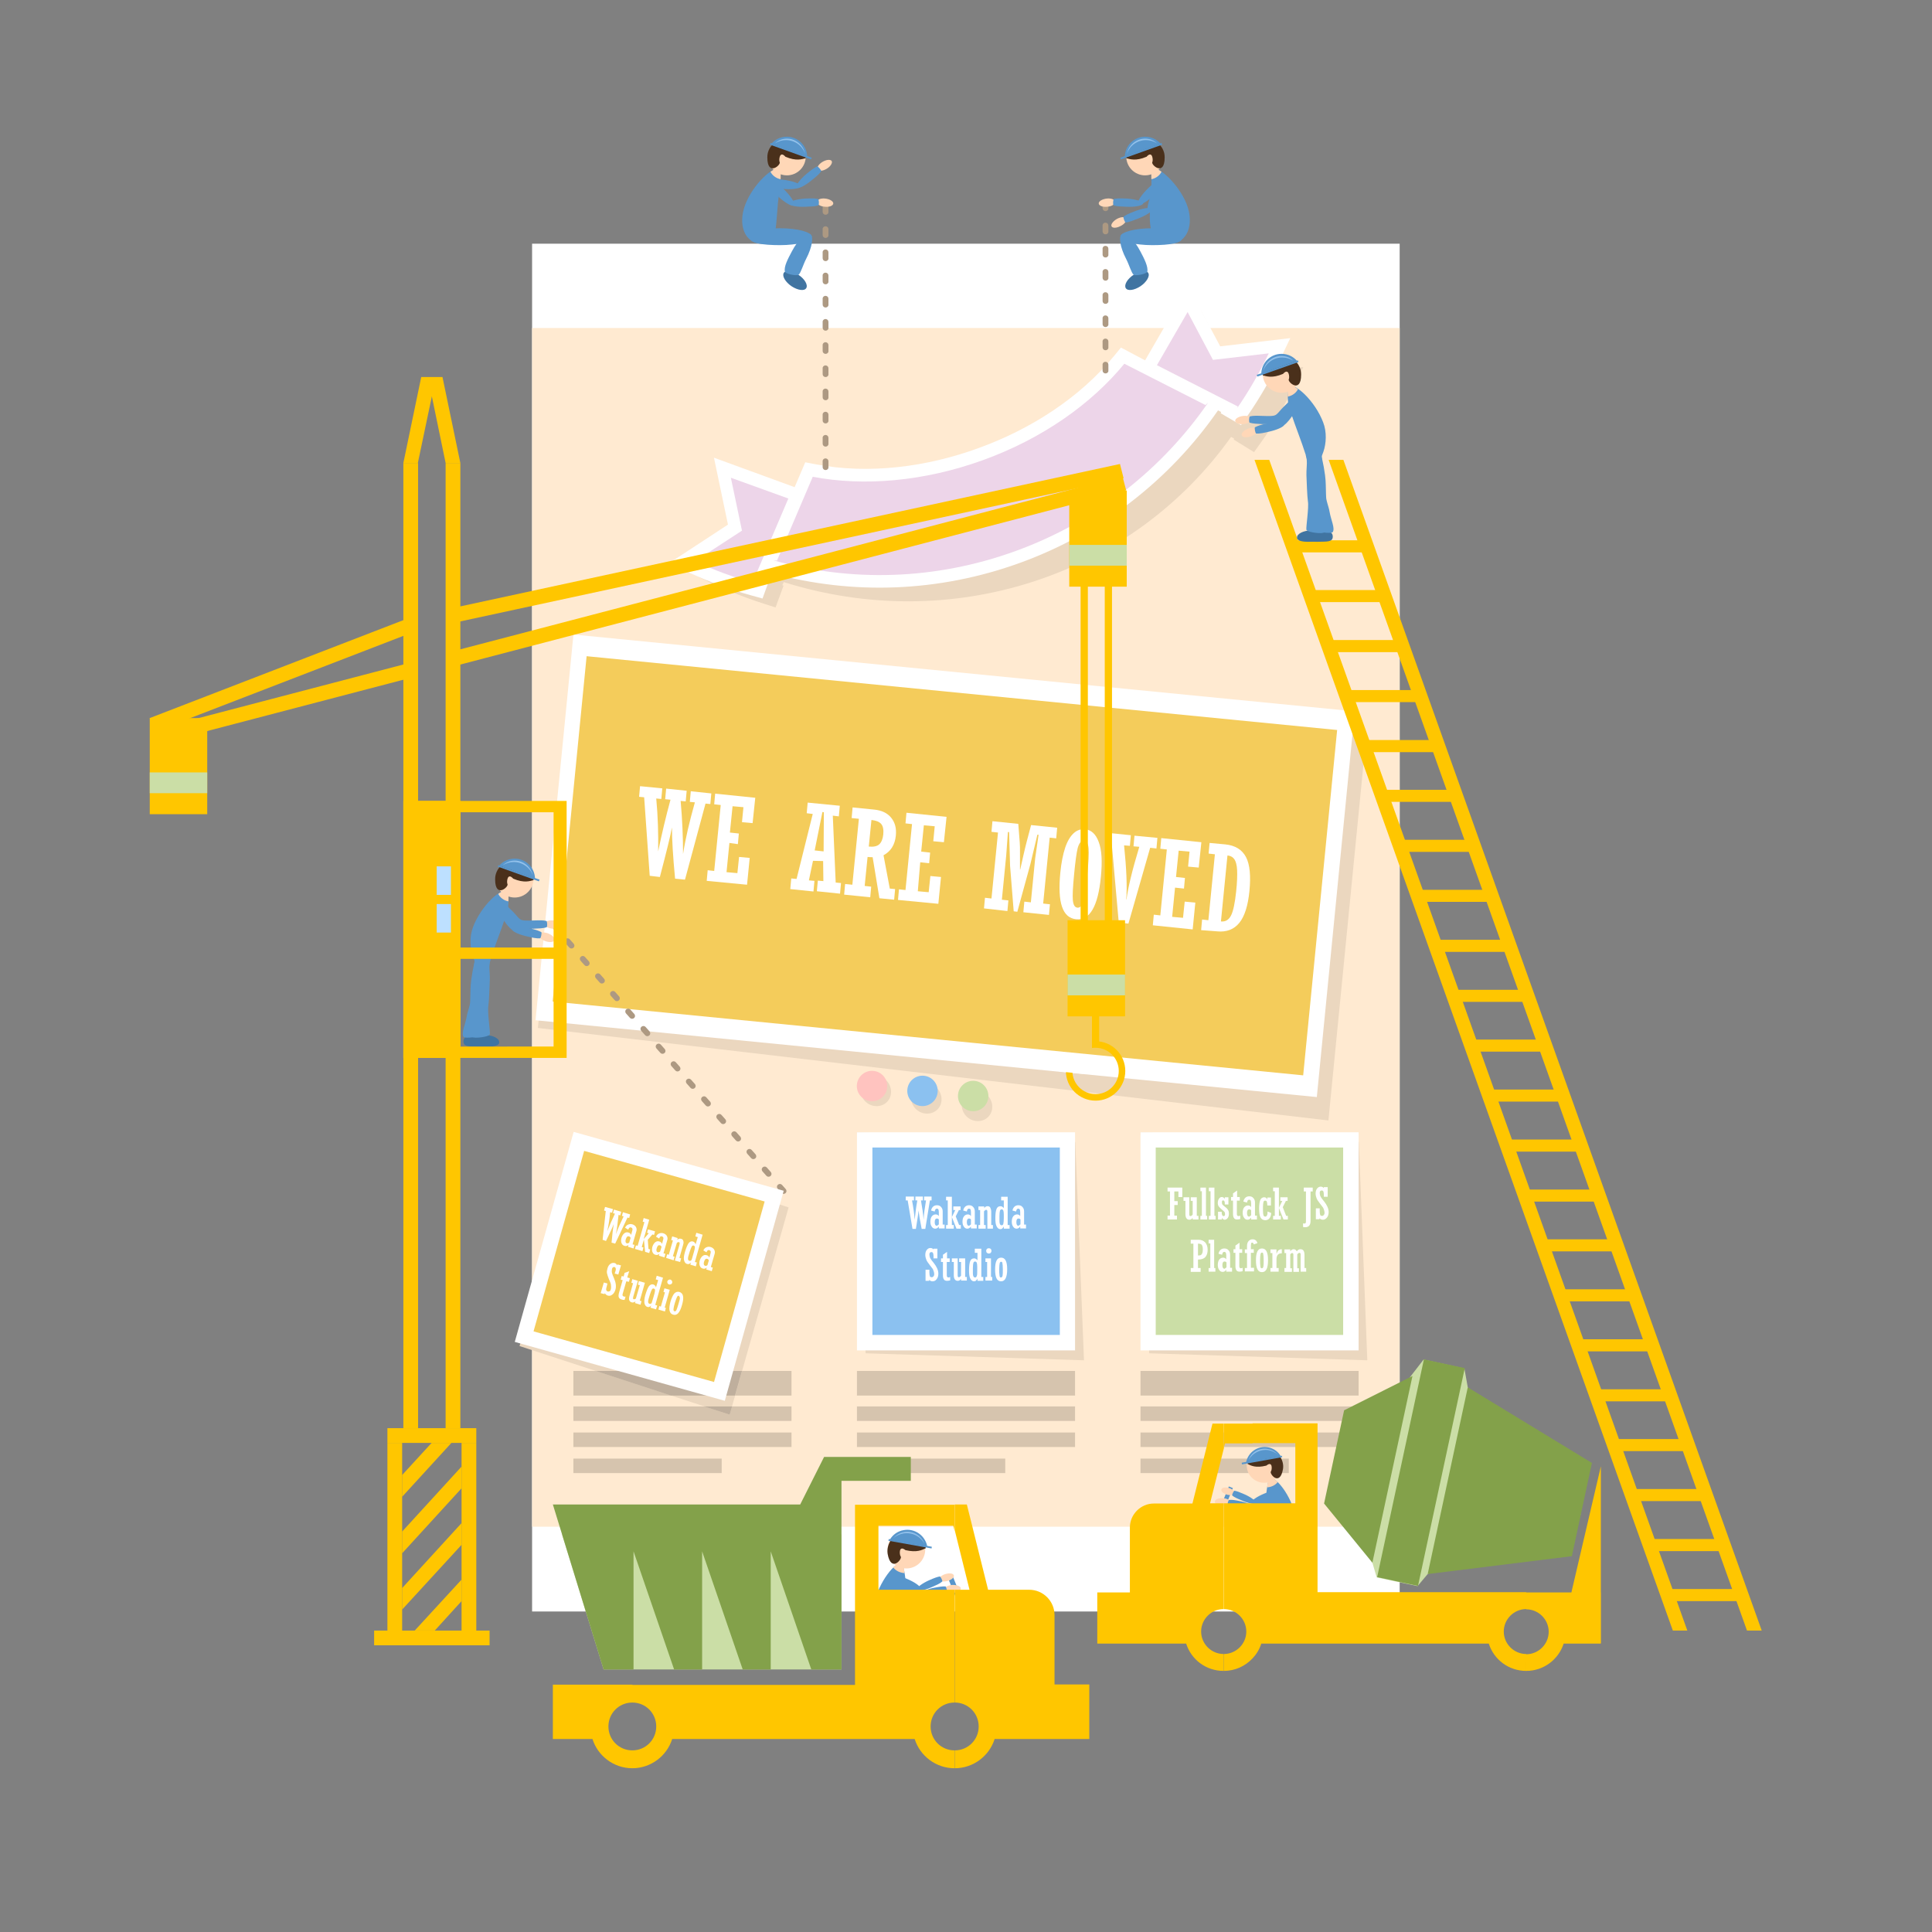 <?xml version="1.0" encoding="utf-8"?>
<!-- Generator: Adobe Illustrator 21.0.2, SVG Export Plug-In . SVG Version: 6.00 Build 0)  -->
<svg version="1.1" id="Capa_1" xmlns="http://www.w3.org/2000/svg" xmlns:xlink="http://www.w3.org/1999/xlink" x="0px" y="0px"
	 viewBox="0 0 799.9 799.9" style="enable-background:new 0 0 799.9 799.9;" xml:space="preserve">
<rect x="0" y="0" width="799.9" height="799.9" fill="#808080" stroke="none"/>
<style type="text/css">
	.st0{display:none;fill-rule:evenodd;clip-rule:evenodd;fill:#BDE0FF;}
	.st1{fill-rule:evenodd;clip-rule:evenodd;fill:#FFFFFF;}
	.st2{fill-rule:evenodd;clip-rule:evenodd;fill:#FFEAD1;}
	.st3{fill-rule:evenodd;clip-rule:evenodd;fill:#EBD7BF;}
	.st4{fill-rule:evenodd;clip-rule:evenodd;fill:#F4CC5B;}
	.st5{fill-rule:evenodd;clip-rule:evenodd;fill:#D6C4AE;}
	.st6{fill-rule:evenodd;clip-rule:evenodd;fill:#BFAF9D;}
	.st7{fill-rule:evenodd;clip-rule:evenodd;fill:#8BC1F0;}
	.st8{fill-rule:evenodd;clip-rule:evenodd;fill:#CBDEA6;}
	.st9{fill-rule:evenodd;clip-rule:evenodd;fill:#EDD5E9;}
	.st10{fill:#AD9982;}
	.st11{fill-rule:evenodd;clip-rule:evenodd;fill:#4074A1;}
	.st12{fill-rule:evenodd;clip-rule:evenodd;fill:#5896CC;}
	.st13{fill-rule:evenodd;clip-rule:evenodd;fill:#FFD7B7;}
	.st14{fill-rule:evenodd;clip-rule:evenodd;fill:#4A301B;}
	.st15{fill-rule:evenodd;clip-rule:evenodd;fill:#92C1EB;}
	.st16{fill-rule:evenodd;clip-rule:evenodd;fill:#FFC600;}
	.st17{fill-rule:evenodd;clip-rule:evenodd;fill:#FFC3BF;}
	.st18{fill-rule:evenodd;clip-rule:evenodd;fill:#83A14A;}
	.st19{fill-rule:evenodd;clip-rule:evenodd;fill:none;}
	.st20{fill:#FFFFFF;}
	.st21{fill-rule:evenodd;clip-rule:evenodd;fill:#BDE0FF;}
</style>
<g>
	<rect class="st0" width="799.9" height="799.9"/>
	<rect x="220.3" y="100.9" class="st1" width="359.2" height="566.3"/>
	<rect x="220.3" y="135.8" class="st2" width="359.2" height="496.3"/>
	<polygon class="st3" points="472.2,468.8 562.6,472.8 566.1,563.2 475.8,560.3 	"/>
	<polygon class="st3" points="354.8,468.8 445.2,472.8 448.8,563.2 358.4,560.3 	"/>
	<g>
		<path class="st3" d="M363.2,445.4c3.5,0.5,6,3.7,5.7,7.2s-3.4,5.8-6.9,5.3c-3.5-0.5-6-3.7-5.7-7.2
			C356.6,447.3,359.7,444.9,363.2,445.4z"/>
		<path class="st3" d="M384.1,448.5c3.5,0.5,6,3.7,5.7,7.2c-0.3,3.5-3.4,5.8-6.9,5.3c-3.5-0.5-6-3.7-5.7-7.2
			C377.6,450.4,380.7,448,384.1,448.5z"/>
		<path class="st3" d="M405.1,451.6c3.5,0.5,6,3.7,5.7,7.2c-0.3,3.5-3.4,5.8-6.9,5.3c-3.5-0.5-6-3.7-5.7-7.2
			C398.5,453.4,401.6,451,405.1,451.6z"/>
	</g>
	<polygon class="st3" points="238.4,266 565.7,304.3 550,463.9 222.7,425.6 	"/>
	<path class="st3" d="M479.5,158.9l17.8-30.1l13.3,25.5l29-2.3l-4.1,8.4c-3.9,8-8.4,15.7-13.5,22.9l-2.8,3.9l-8.4-5.2l0.2-0.4
		l-1.3-0.7c-20.2,28.3-48.6,49.1-81.9,59.9c-33.3,10.8-69.2,10.9-103.3,0.2l-0.6,1.3l0.5,0.2l-3.3,9l-4.7-1.5
		c-8.7-2.8-17.2-6.2-25.4-10.3l-8.6-4.3l24.4-15l-5.8-27.9l33.4,13.5l4.4-10.1l4.1,0.9c22.4,5.1,46.4,2.9,67.7-4.1
		c21.3-6.9,41.8-19.1,56.2-36.2l2.7-3.2L479.5,158.9z"/>
	<g>
		
			<rect x="311.1" y="195.9" transform="matrix(9.783190e-02 -0.995 0.995 9.783190e-02 -3.631 712.789)" class="st1" width="160.5" height="325.1"/>
		
			<rect x="319.5" y="202.2" transform="matrix(9.783101e-02 -0.995 0.995 9.783101e-02 -3.631 712.789)" class="st4" width="143.7" height="312.3"/>
	</g>
	<g>
		<rect x="237.4" y="567.6" class="st5" width="90.3" height="10.2"/>
		<rect x="237.4" y="582.3" class="st5" width="90.3" height="6"/>
		<rect x="237.4" y="593.1" class="st5" width="90.3" height="6"/>
		<rect x="237.4" y="603.9" class="st5" width="61.4" height="6"/>
	</g>
	<polygon class="st3" points="239.5,471.5 326.5,499.9 302.1,585.7 215.1,557.3 	"/>
	<g>
		<polygon class="st6" points="277.8,577.8 304.3,577.8 307.2,567.6 246.6,567.6 		"/>
		<polygon class="st6" points="303.1,582.3 291.5,582.3 302.1,585.7 		"/>
	</g>
	<g>
		<rect x="354.8" y="468.8" class="st1" width="90.3" height="90.3"/>
		<rect x="361.2" y="475.1" class="st7" width="77.6" height="77.6"/>
	</g>
	<g>
		<rect x="354.8" y="567.6" class="st5" width="90.3" height="10.2"/>
		<rect x="354.8" y="582.3" class="st5" width="90.3" height="6"/>
		<rect x="354.8" y="593.1" class="st5" width="90.3" height="6"/>
		<rect x="354.8" y="603.9" class="st5" width="61.4" height="6"/>
	</g>
	<g>
		<rect x="472.2" y="468.8" class="st1" width="90.3" height="90.3"/>
		<rect x="478.5" y="475.1" class="st8" width="77.6" height="77.6"/>
	</g>
	<g>
		<rect x="472.2" y="567.6" class="st5" width="90.3" height="10.2"/>
		<rect x="472.2" y="582.3" class="st5" width="90.3" height="6"/>
		<rect x="472.2" y="593.1" class="st5" width="90.3" height="6"/>
		<rect x="472.2" y="603.9" class="st5" width="61.4" height="6"/>
	</g>
	<g>
		<path class="st1" d="M474.1,149.2l17.8-30.8l13.3,25l29-3.4l-4.1,8.6c-3.9,8.2-8.4,16-13.5,23.4l-2.8,4l-8.4-4.9l0.2-0.5l-1.3-0.7
			c-20.2,29.1-48.6,51-81.9,63.1c-33.3,12.1-69.2,13.6-103.3,4.2l-0.6,1.3l0.5,0.2l-3.3,9.1l-4.7-1.3c-8.7-2.4-17.2-5.5-25.4-9.3
			l-8.6-4l24.4-16l-5.8-27.7l33.4,12.2l4.4-10.3l4.1,0.8c22.4,4.3,46.4,1.1,67.7-6.7c21.3-7.7,41.8-20.7,56.2-38.3l2.7-3.3
			L474.1,149.2z"/>
		<path class="st9" d="M420.6,228.1c33.5-12.2,60.7-34.1,79.6-61.4l-1.1,1l-33.6-17.1v0c-13.6,16.6-33.9,31-58.5,39.9
			c-24.6,8.9-49.4,10.9-70.5,6.9l0,0l-14.8,34.7l-1.5-0.1C352.2,241,387.1,240.3,420.6,228.1z"/>
		<path class="st9" d="M302.6,197.8l4.6,21.9l-19.5,12.7c7.9,3.6,16.2,6.7,24.6,9c-0.2-0.1-0.5-0.2-0.7-0.3l14.8-34.7L302.6,197.8z"
			/>
		<path class="st9" d="M491.7,129.2l10.5,19.8l23.1-2.7c-3.8,7.9-8.1,15.5-13.1,22.7c0.1-0.2,0.2-0.5,0.3-0.7L479,151.2L491.7,129.2
			z"/>
	</g>
	<g>
		<path class="st10" d="M340.6,97.3c0,1.4,2,1.7,2.4,0.3c0-0.1,0-0.2,0-0.3v-2.4c0-1.4-2-1.7-2.4-0.3c0,0.1,0,0.2,0,0.3V97.3z"/>
		<path class="st10" d="M340.6,106.9c0,1.4,2,1.7,2.4,0.3c0-0.1,0-0.2,0-0.3v-2.4c0-1.4-2-1.7-2.4-0.3c0,0.1,0,0.2,0,0.3V106.9z"/>
		<path class="st10" d="M340.6,116.5c0,1.4,2,1.7,2.4,0.3c0-0.1,0-0.2,0-0.3v-2.4c0-1.4-2-1.7-2.4-0.3c0,0.1,0,0.2,0,0.3V116.5z"/>
		<path class="st10" d="M340.6,126.1c0,1.4,2,1.7,2.4,0.3c0-0.1,0-0.2,0-0.3v-2.4c0-1.4-2-1.7-2.4-0.3c0,0.1,0,0.2,0,0.3V126.1z"/>
		<path class="st10" d="M340.6,135.7c0,1.4,2,1.7,2.4,0.3c0-0.1,0-0.2,0-0.3v-2.4c0-1.4-2-1.7-2.4-0.3c0,0.1,0,0.2,0,0.3V135.7z"/>
		<path class="st10" d="M340.6,145.3c0,1.4,2,1.7,2.4,0.3c0-0.1,0-0.2,0-0.3v-2.4c0-1.4-2-1.7-2.4-0.3c0,0.1,0,0.2,0,0.3V145.3z"/>
		<path class="st10" d="M340.6,154.9c0,1.4,2,1.7,2.4,0.3c0-0.1,0-0.2,0-0.3v-2.4c0-1.4-2-1.7-2.4-0.3c0,0.1,0,0.2,0,0.3V154.9z"/>
		<path class="st10" d="M340.6,164.5c0,1.4,2,1.7,2.4,0.3c0-0.1,0-0.2,0-0.3v-2.4c0-1.4-2-1.7-2.4-0.3c0,0.1,0,0.2,0,0.3V164.5z"/>
		<path class="st10" d="M340.6,174.1c0,1.4,2,1.7,2.4,0.3c0-0.1,0-0.2,0-0.3v-2.4c0-1.4-2-1.7-2.4-0.3c0,0.1,0,0.2,0,0.3V174.1z"/>
		<path class="st10" d="M340.6,183.7c0,1.4,2,1.7,2.4,0.3c0-0.1,0-0.2,0-0.3v-2.4c0-1.4-2-1.7-2.4-0.3c0,0.1,0,0.2,0,0.3V183.7z"/>
		<path class="st10" d="M343,85.3c0-1.4-2-1.7-2.4-0.3c0,0.1,0,0.2,0,0.3v2.4c0,1.4,2,1.7,2.4,0.3c0-0.1,0-0.2,0-0.3V85.3z"/>
		<path class="st10" d="M340.6,193.4c0,1.4,2,1.7,2.4,0.3c0-0.1,0-0.2,0-0.3V191c0-1.4-2-1.7-2.4-0.3c0,0.1,0,0.2,0,0.3V193.4z"/>
	</g>
	<path class="st10" d="M229.7,381.6c-0.9-1-2.6,0-2,1.3c0.1,0.1,0.1,0.2,0.2,0.3l1.6,1.8c0.9,1,2.6,0,2-1.3
		c-0.1-0.1-0.1-0.2-0.2-0.3L229.7,381.6L229.7,381.6z M323.5,493.9c0.9,1,2.6,0,2-1.3c-0.1-0.1-0.1-0.2-0.2-0.3l-1.5-1.7
		c-0.9-1-2.6,0-2,1.3c0.1,0.1,0.1,0.2,0.2,0.3L323.5,493.9L323.5,493.9z M317.3,486.8c0.9,1,2.6,0,2-1.3c-0.1-0.1-0.1-0.2-0.2-0.3
		l-1.6-1.8c-0.9-1-2.6,0-2,1.3c0.1,0.1,0.1,0.2,0.2,0.3L317.3,486.8L317.3,486.8z M311,479.5c0.9,1,2.6,0,2-1.3
		c-0.1-0.1-0.1-0.2-0.2-0.3l-1.6-1.8c-0.9-1-2.6,0-2,1.3c0.1,0.1,0.1,0.2,0.2,0.3L311,479.5L311,479.5z M304.7,472.2
		c0.9,1,2.6,0,2-1.3c-0.1-0.1-0.1-0.2-0.2-0.3l-1.6-1.8c-0.9-1-2.6,0-2,1.3c0.1,0.1,0.1,0.2,0.2,0.3L304.7,472.2L304.7,472.2z
		 M298.5,465c0.9,1,2.6,0,2-1.3c-0.1-0.1-0.1-0.2-0.2-0.3l-1.6-1.8c-0.9-1-2.6,0-2,1.3c0.1,0.1,0.1,0.2,0.2,0.3L298.5,465L298.5,465
		z M292.2,457.7c0.9,1,2.6,0,2-1.3c-0.1-0.1-0.1-0.2-0.2-0.3l-1.6-1.8c-0.9-1-2.6,0-2,1.3c0.1,0.1,0.1,0.2,0.2,0.3L292.2,457.7
		L292.2,457.7z M285.9,450.4c0.9,1,2.6,0,2-1.3c-0.1-0.1-0.1-0.2-0.2-0.3l-1.6-1.8c-0.9-1-2.6,0-2,1.3c0.1,0.1,0.1,0.2,0.2,0.3
		L285.9,450.4L285.9,450.4z M279.6,443.2c0.9,1,2.6,0,2-1.3c-0.1-0.1-0.1-0.2-0.2-0.3l-1.6-1.8c-0.9-1-2.6,0-2,1.3
		c0.1,0.1,0.1,0.2,0.2,0.3L279.6,443.2L279.6,443.2z M273.4,435.9c0.9,1,2.6,0,2-1.3c-0.1-0.1-0.1-0.2-0.2-0.3l-1.6-1.8
		c-0.9-1-2.6,0-2,1.3c0.1,0.1,0.1,0.2,0.2,0.3L273.4,435.9L273.4,435.9z M267.1,428.6c0.9,1,2.6,0,2-1.3c-0.1-0.1-0.1-0.2-0.2-0.3
		l-1.6-1.8c-0.9-1-2.6,0-2,1.3c0.1,0.1,0.1,0.2,0.2,0.3L267.1,428.6L267.1,428.6z M260.8,421.4c0.9,1,2.6,0,2-1.3
		c-0.1-0.1-0.1-0.2-0.2-0.3l-1.6-1.8c-0.9-1-2.6,0-2,1.3c0.1,0.1,0.1,0.2,0.2,0.3L260.8,421.4L260.8,421.4z M254.5,414.1
		c0.9,1,2.6,0,2-1.3c-0.1-0.1-0.1-0.2-0.2-0.3l-1.6-1.8c-0.9-1-2.6,0-2,1.3c0.1,0.1,0.1,0.2,0.2,0.3L254.5,414.1L254.5,414.1z
		 M248.3,406.8c0.9,1,2.6,0,2-1.3c-0.1-0.1-0.1-0.2-0.2-0.3l-1.6-1.8c-0.9-1-2.6,0-2,1.3c0.1,0.1,0.1,0.2,0.2,0.3L248.3,406.8
		L248.3,406.8z M242,399.6c0.9,1,2.6,0,2-1.3c-0.1-0.1-0.1-0.2-0.2-0.3l-1.6-1.8c-0.9-1-2.6,0-2,1.3c0.1,0.1,0.1,0.2,0.2,0.3
		L242,399.6L242,399.6z M235.7,392.3c0.9,1,2.6,0,2-1.3c-0.1-0.1-0.1-0.2-0.2-0.3l-1.6-1.8c-0.9-1-2.6,0-2,1.3
		c0.1,0.1,0.1,0.2,0.2,0.3L235.7,392.3z"/>
	<g>
		<path class="st11" d="M197.4,428.6c-3.1-0.1-5.5,0.3-5.5,2.6c0,2.3,2.6,2,5.7,2.1c3.1,0.1,5.6-0.3,5.5-1.8
			C203,429.9,200.5,428.6,197.4,428.6z"/>
		<path class="st12" d="M203.1,397.5c-0.5,1.2-0.7,2.4-0.8,4.9c0,1-0.1,2.2-0.3,3.3c-0.3,2.4-1.3,8.7-1.8,10.7
			c-0.7,2.6-0.3,11.1-0.8,11.9c-0.5,1-6.9,1.8-7.5,1c-1-1.6,0.7-4.9,1.3-8.3c0.2-1.3,0.6-2.4,0.9-3.5c0.6-2.3,0.5-1.7,0.6-4
			c0.1-2.2,0-4.9,0.4-7.8c0.3-2.3,0.7-4.4,1.1-6.2c0.3-1.2,0.4-1.5,0.3-1.9H203.1z"/>
		<path class="st11" d="M201,428.6c-3.1-0.1-5.5,0.3-5.5,2.6c0,2.3,2.6,2,5.7,2.1c3.1,0.1,5.6-0.3,5.5-1.8
			C206.7,429.9,204.1,428.6,201,428.6z"/>
		<path class="st12" d="M210.2,368.7c0,2,0.9,5.5-0.4,9.5c-3.2,9.4-4.7,12.7-6.7,19c-0.4,1.3-0.6,2.5-0.4,5.2c0.1,1,0.1,2.2,0.1,3.3
			c-0.1,2.4-0.3,8.7-0.6,10.7c-0.5,2.6,0.9,11.1,0.6,11.9c-0.4,1-6.7,1.8-7.3,1c-1.2-1.6,0.1-4.9,0.3-8.3c0.1-1.3,0.3-2.4,0.5-3.5
			c0.3-2.3,0.3-1.7,0.1-4c-0.2-2.2-0.5-4.9-0.5-7.8c0.1-2.3,0.2-4.4,0.4-6.2c0.3-2.3,0.2-1.4-0.5-3.5c-1.2-3.4-1.5-8.3,0.1-12.3
			C199.2,375,207.4,367.5,210.2,368.7z"/>
		<path class="st13" d="M210.6,368.6c0,1.1-0.1,2.7-0.1,4.6c-2.1-0.4-3.6-1.8-4.2-3.1C208.1,368.7,209.7,368.2,210.6,368.6z"/>
		<path class="st13" d="M228.9,384.5c1.9,0.2,3.4-0.5,3.4-1.4c0-0.9-1.5-1.8-3.4-2c-1.9-0.2-3.4,0.5-3.4,1.4
			C225.5,383.5,227,384.4,228.9,384.5z"/>
		<circle class="st13" cx="213.1" cy="363.8" r="7.8"/>
		<path class="st14" d="M213.1,356c4.3,0,7.8,3.5,7.8,7.8c0,0.2,0,0.4,0,0.6c-1.6,0.4-3.9,1.3-8.4-0.6c-2.5-2.8-2.8,1.5-2.4,2.2
			c0.7,1.1-5.1,6.2-5.1-1.9C204.9,359.7,208.8,356,213.1,356z"/>
		<path class="st12" d="M213.1,355.5c4.6,0,8.3,3.7,8.4,8.2l-14.8-5.3C208.2,356.6,210.5,355.5,213.1,355.5z"/>
		<polygon class="st12" points="206.3,358.2 223.4,364.2 223.1,364.9 206.1,358.8 		"/>
		<path class="st15" d="M213.1,356.3c3.7,0,6.8,2.7,7.5,6.2c-1.1-3.3-4.3-5.6-7.9-5.6c-1.6,0-3.2,0.5-4.5,1.3
			C209.5,357,211.3,356.3,213.1,356.3z"/>
		<path class="st12" d="M221,384.5c-3.2,0.1-5.9-0.3-6.7-1c-1.4-0.6-3.4-2-5.4-4c-3.2-3-6.8-4.8-4.4-6.9c2.4-2.1,5,2.3,7.1,4.1
			c1.1,1,2,2.1,2.8,3c1.3,1.3,1.3,1.6,6.5,1.4c3-0.1,4-0.1,5.3,0.2c0.4,0.1,0.5,2.5,0.1,2.6C224.9,384.4,223.1,384.4,221,384.5z"/>
		<path class="st13" d="M225.9,389.7c1.8,0.6,3.4,0.4,3.7-0.5c0.3-0.9-1-2.1-2.8-2.8c-1.8-0.6-3.4-0.4-3.7,0.5
			C222.9,387.9,224.1,389.1,225.9,389.7z"/>
		<path class="st12" d="M218.2,387.7c-3.1-0.7-5.6-1.8-6.2-2.7c-1.2-0.9-2.8-2.8-4.2-5.2c-2.3-3.7-5.3-6.3-2.5-7.8
			c2.8-1.4,4.3,3.5,5.8,5.7c0.8,1.2,1.4,2.5,2,3.6c0.9,1.6,0.8,1.9,5.9,3c2.9,0.6,3.9,1,5.1,1.6c0.3,0.2-0.1,2.5-0.5,2.6
			C222.1,388.6,220.3,388.2,218.2,387.7z"/>
	</g>
	<path class="st10" d="M458.9,83.8c0-1.4-2-1.7-2.4-0.3c0,0.1,0,0.2,0,0.3v2.4c0,1.4,2,1.7,2.4,0.3c0-0.1,0-0.2,0-0.3V83.8
		L458.9,83.8z M456.5,153.4c0,1.4,2,1.7,2.4,0.3c0-0.1,0-0.2,0-0.3V151c0-1.4-2-1.7-2.4-0.3c0,0.1,0,0.2,0,0.3V153.4L456.5,153.4z
		 M456.5,143.8c0,1.4,2,1.7,2.4,0.3c0-0.1,0-0.2,0-0.3v-2.4c0-1.4-2-1.7-2.4-0.3c0,0.1,0,0.2,0,0.3V143.8L456.5,143.8z M456.5,134.2
		c0,1.4,2,1.7,2.4,0.3c0-0.1,0-0.2,0-0.3v-2.4c0-1.4-2-1.7-2.4-0.3c0,0.1,0,0.2,0,0.3V134.2L456.5,134.2z M456.5,124.6
		c0,1.4,2,1.7,2.4,0.3c0-0.1,0-0.2,0-0.3v-2.4c0-1.4-2-1.7-2.4-0.3c0,0.1,0,0.2,0,0.3V124.6L456.5,124.6z M456.5,115
		c0,1.4,2,1.7,2.4,0.3c0-0.1,0-0.2,0-0.3v-2.4c0-1.4-2-1.7-2.4-0.3c0,0.1,0,0.2,0,0.3V115L456.5,115z M456.5,105.4
		c0,1.4,2,1.7,2.4,0.3c0-0.1,0-0.2,0-0.3V103c0-1.4-2-1.7-2.4-0.3c0,0.1,0,0.2,0,0.3V105.4L456.5,105.4z M456.5,95.8
		c0,1.4,2,1.7,2.4,0.3c0-0.1,0-0.2,0-0.3v-2.4c0-1.4-2-1.7-2.4-0.3c0,0.1,0,0.2,0,0.3V95.8z"/>
	<g>
		<path class="st12" d="M323,69.8c0,2,0.4,5.4-0.3,9.6c-1.1,6.4-0.9,12.8-1.9,16.9c-0.7,2.9-1.6,4.6-5.5,4.6
			c-6.9-0.1-10-7.8-6.7-16.3S320.2,68.6,323,69.8z"/>
		<path class="st12" d="M322.9,94.5c7.3,0,13.2,1.6,13.2,3.5c0,1.9-5.9,3.5-13.2,3.5s-12.3-0.9-12.3-2.8
			C310.5,96.7,315.6,94.5,322.9,94.5z"/>
		<path class="st11" d="M330.6,113.8c-2.6-1.7-5.3-2.1-6.1-0.8c-0.8,1.3,0.7,3.8,3.2,5.5c2.6,1.7,5.3,2.1,6.1,0.8
			C334.6,118,333.2,115.5,330.6,113.8z"/>
		<path class="st12" d="M327.9,104c2.5-4.8,5.9-7.9,7.5-7.1c1.6,0.8,0.9,5.4-1.6,10.2c-1.3,2.5-2.2,5.8-3.1,6.6
			c-0.8,0.7-5.5-0.3-5.7-1.2C324.4,110.5,326.3,107,327.9,104z"/>
		<path class="st13" d="M323.3,69.6c0,1.1-0.1,2.7-0.1,4.6c-2.1-0.4-3.6-1.8-4.2-3.1C320.8,69.8,322.4,69.2,323.3,69.6z"/>
		
			<ellipse transform="matrix(0.692 -0.722 0.722 0.692 42.331 257.667)" class="st12" cx="322.8" cy="79.3" rx="1.9" ry="7.9"/>
		<path class="st13" d="M341.6,85.6c1.9,0.2,3.4-0.5,3.4-1.4c0-0.9-1.5-1.8-3.4-2c-1.9-0.2-3.4,0.5-3.4,1.4
			C338.2,84.6,339.7,85.5,341.6,85.6z"/>
		<circle class="st13" cx="325.8" cy="64.8" r="7.8"/>
		<path class="st14" d="M325.8,57.1c4.3,0,7.8,3.5,7.8,7.8c0,0.2,0,0.4,0,0.6c-1.6,0.4-3.9,1.3-8.4-0.6c-2.5-2.8-2.8,1.5-2.4,2.2
			c0.7,1.1-5.1,6.2-5.1-1.9C317.6,60.8,321.5,57.1,325.8,57.1z"/>
		<path class="st12" d="M325.8,56.6c4.6,0,8.3,3.7,8.4,8.2l-14.8-5.3C320.9,57.7,323.2,56.6,325.8,56.6z"/>
		<polygon class="st12" points="319,59.2 336.1,65.3 335.8,66 318.8,59.9 		"/>
		<path class="st15" d="M325.8,57.4c3.7,0,6.8,2.7,7.5,6.2c-1.1-3.3-4.3-5.6-7.9-5.6c-1.6,0-3.2,0.5-4.5,1.3
			C322.2,58.1,324,57.4,325.8,57.4z"/>
		<path class="st12" d="M333.6,85.6c-3.8,0.2-6.9-0.5-7-1.4c0-0.9,3.8-1.8,6.8-2c3-0.1,4-0.1,5.3,0.2c0.4,0.1,0.5,2.5,0.1,2.6
			C337.6,85.5,335.8,85.5,333.6,85.6z"/>
		
			<ellipse transform="matrix(0.107 -0.994 0.994 0.107 213.177 389.859)" class="st12" cx="323.7" cy="76.2" rx="1.9" ry="7.9"/>
		<path class="st13" d="M342.4,69.8c1.6-1,2.4-2.5,1.9-3.2c-0.6-0.7-2.3-0.5-3.9,0.5c-1.6,1-2.4,2.5-1.9,3.2
			C339.1,71,340.8,70.8,342.4,69.8z"/>
		<path class="st12" d="M336.1,74.6c-2.9,2.4-5.8,3.8-6.4,3.1c-0.6-0.7,1.9-3.8,4.2-5.7c2.3-1.9,3.2-2.5,4.4-3.1
			c0.3-0.2,1.9,1.7,1.7,2C339.2,72.1,337.8,73.2,336.1,74.6z"/>
	</g>
	<g>
		<path class="st12" d="M476.6,69.6c0,2,0.3,5.5,0,9.8c-0.6,11-2.6,21.6,8,21.4c6.9-0.1,10-7.8,6.7-16.3
			C488,76.1,479.4,68.4,476.6,69.6z"/>
		<path class="st12" d="M477.1,94.5c-7.3,0-13.2,1.6-13.2,3.5c0,1.9,5.9,3.5,13.2,3.5s12.3-0.9,12.3-2.8
			C489.4,96.7,484.3,94.5,477.1,94.5z"/>
		<path class="st11" d="M469.3,113.8c2.6-1.7,5.3-2.1,6.1-0.8c0.8,1.3-0.7,3.8-3.2,5.5c-2.6,1.7-5.3,2.1-6.1,0.8
			C465.3,118,466.7,115.5,469.3,113.8z"/>
		<path class="st12" d="M472.1,104c-2.5-4.8-5.9-7.9-7.5-7.1c-1.6,0.8-0.9,5.4,1.6,10.2c1.3,2.5,2.2,5.8,3.1,6.6
			c0.8,0.7,5.5-0.3,5.7-1.2C475.5,110.5,473.7,107,472.1,104z"/>
		<path class="st13" d="M476.6,69.6c0,1.1,0.1,2.7,0.1,4.6c2.1-0.4,3.6-1.8,4.2-3.1C479.1,69.8,477.6,69.2,476.6,69.6z"/>
		<circle class="st13" cx="474.1" cy="64.8" r="7.8"/>
		<path class="st14" d="M474.1,57.1c-4.3,0-7.8,3.5-7.8,7.8c0,0.2,0,0.4,0,0.6c1.6,0.4,3.9,1.3,8.4-0.6c2.5-2.8,2.8,1.5,2.4,2.2
			c-0.7,1.1,5.1,6.2,5.1-1.9C482.3,60.8,478.4,57.1,474.1,57.1z"/>
		<path class="st12" d="M474.1,56.6c-4.6,0-8.3,3.7-8.4,8.2l14.8-5.3C479,57.7,476.7,56.6,474.1,56.6z"/>
		<polygon class="st12" points="480.9,59.2 463.8,65.3 464.1,66 481.2,59.9 		"/>
		<path class="st15" d="M474.1,57.4c-3.7,0-6.8,2.7-7.5,6.2c1.1-3.3,4.3-5.6,7.9-5.6c1.6,0,3.2,0.5,4.5,1.3
			C477.7,58.1,476,57.4,474.1,57.4z"/>
		
			<ellipse transform="matrix(0.722 -0.692 0.692 0.722 77.633 351.911)" class="st12" cx="477.1" cy="79.3" rx="7.9" ry="1.9"/>
		<path class="st13" d="M458.3,85.6c-1.9,0.2-3.4-0.5-3.4-1.4c0-0.9,1.5-1.8,3.4-2c1.9-0.2,3.4,0.5,3.4,1.4
			C461.7,84.6,460.2,85.5,458.3,85.6z"/>
		<path class="st12" d="M466.3,85.6c3.8,0.2,6.9-0.5,7-1.4c0-0.9-3.8-1.8-6.8-2c-3-0.1-4-0.1-5.3,0.2c-0.4,0.1-0.5,2.5-0.1,2.6
			C462.3,85.5,464.1,85.5,466.3,85.6z"/>
		
			<ellipse transform="matrix(0.391 -0.92 0.92 0.391 217.524 489.537)" class="st12" cx="478.6" cy="80.4" rx="7.9" ry="1.9"/>
		<path class="st13" d="M463.9,93.6c-1.7,0.9-3.3,0.9-3.7,0.1c-0.4-0.8,0.7-2.2,2.3-3.1c1.7-0.9,3.3-0.9,3.7-0.1
			C466.6,91.4,465.6,92.8,463.9,93.6z"/>
		<path class="st12" d="M471.2,90.5c3.6-1.4,6.2-3.2,5.8-4c-0.3-0.9-4.2-0.2-7,0.9c-2.8,1.1-3.7,1.5-4.8,2.3
			c-0.3,0.2,0.5,2.5,0.9,2.4C467.5,92,469.1,91.3,471.2,90.5z"/>
	</g>
	<g>
		<polygon class="st16" points="519.4,190.4 692.6,675.1 698.6,675.1 525.5,190.4 		"/>
		<polygon class="st16" points="550.1,190.4 723.3,675.1 729.4,675.1 556.2,190.4 		"/>
		<g>
			<rect x="691.3" y="657.9" class="st16" width="30.2" height="5"/>
			<path class="st16" d="M683.9,642.2c10.1,0,20.1,0,30.2,0c0-1.7,0-3.3,0-5c-10.1,0-20.1,0-30.2,0
				C683.9,638.9,683.9,640.5,683.9,642.2z"/>
			<path class="st16" d="M676.6,621.5c10.1,0,20.1,0,30.2,0c0-1.7,0-3.3,0-5c-10.1,0-20.1,0-30.2,0
				C676.6,618.2,676.6,619.9,676.6,621.5z"/>
			<path class="st16" d="M669.3,600.8c10.1,0,20.1,0,30.2,0c0-1.7,0-3.3,0-5c-10.1,0-20.1,0-30.2,0
				C669.3,597.5,669.3,599.2,669.3,600.8z"/>
			<path class="st16" d="M661.9,580.2c10.1,0,20.1,0,30.2,0c0-1.7,0-3.3,0-5c-10.1,0-20.1,0-30.2,0
				C661.9,576.9,661.9,578.5,661.9,580.2z"/>
			<path class="st16" d="M654.6,559.5c10.1,0,20.1,0,30.2,0c0-1.7,0-3.3,0-5c-10.1,0-20.1,0-30.2,0
				C654.6,556.2,654.6,557.8,654.6,559.5z"/>
			<path class="st16" d="M647.2,538.8c10.1,0,20.1,0,30.2,0c0-1.7,0-3.3,0-5c-10.1,0-20.1,0-30.2,0
				C647.2,535.5,647.2,537.2,647.2,538.8z"/>
			<path class="st16" d="M639.9,518.1c10.1,0,20.1,0,30.2,0c0-1.7,0-3.3,0-5c-10.1,0-20.1,0-30.2,0
				C639.9,514.8,639.9,516.5,639.9,518.1z"/>
			<path class="st16" d="M632.5,497.5c10.1,0,20.1,0,30.2,0c0-1.7,0-3.3,0-5c-10.1,0-20.1,0-30.2,0
				C632.5,494.2,632.5,495.8,632.5,497.5z"/>
			<path class="st16" d="M625.2,476.8c10.1,0,20.1,0,30.2,0c0-1.7,0-3.3,0-5c-10.1,0-20.1,0-30.2,0
				C625.2,473.5,625.2,475.1,625.2,476.8z"/>
			<path class="st16" d="M617.9,456.1c10.1,0,20.1,0,30.2,0c0-1.7,0-3.3,0-5c-10.1,0-20.1,0-30.2,0
				C617.9,452.8,617.9,454.5,617.9,456.1z"/>
			<path class="st16" d="M610.5,435.4c10.1,0,20.1,0,30.2,0c0-1.7,0-3.3,0-5c-10.1,0-20.1,0-30.2,0
				C610.5,432.1,610.5,433.8,610.5,435.4z"/>
			<path class="st16" d="M603.2,414.8c10.1,0,20.1,0,30.2,0c0-1.7,0-3.3,0-5c-10.1,0-20.1,0-30.2,0
				C603.2,411.4,603.2,413.1,603.2,414.8z"/>
			<path class="st16" d="M595.8,394.1c10.1,0,20.1,0,30.2,0c0-1.7,0-3.3,0-5c-10.1,0-20.1,0-30.2,0
				C595.8,390.8,595.8,392.4,595.8,394.1z"/>
			<path class="st16" d="M588.5,373.4c10.1,0,20.1,0,30.2,0c0-1.7,0-3.3,0-5c-10.1,0-20.1,0-30.2,0
				C588.5,370.1,588.5,371.7,588.5,373.4z"/>
			<path class="st16" d="M581.1,352.7c10.1,0,20.1,0,30.2,0c0-1.7,0-3.3,0-5c-10.1,0-20.1,0-30.2,0
				C581.1,349.4,581.1,351.1,581.1,352.7z"/>
			<path class="st16" d="M573.8,332c10.1,0,20.1,0,30.2,0c0-1.7,0-3.3,0-5c-10.1,0-20.1,0-30.2,0C573.8,328.7,573.8,330.4,573.8,332
				z"/>
			<path class="st16" d="M566.4,311.4c10.1,0,20.1,0,30.2,0c0-1.7,0-3.3,0-5c-10.1,0-20.1,0-30.2,0
				C566.4,308.1,566.4,309.7,566.4,311.4z"/>
			<path class="st16" d="M559.1,290.7c10.1,0,20.1,0,30.2,0c0-1.7,0-3.3,0-5c-10.1,0-20.1,0-30.2,0
				C559.1,287.4,559.1,289,559.1,290.7z"/>
			<path class="st16" d="M551.8,270c10.1,0,20.1,0,30.2,0c0-1.7,0-3.3,0-5c-10.1,0-20.1,0-30.2,0C551.8,266.7,551.8,268.4,551.8,270
				z"/>
			<path class="st16" d="M544.4,249.3c10.1,0,20.1,0,30.2,0c0-1.7,0-3.3,0-5c-10.1,0-20.1,0-30.2,0
				C544.4,246,544.4,247.7,544.4,249.3z"/>
			<rect x="537.1" y="223.7" class="st16" width="30.2" height="5"/>
		</g>
	</g>
	<g>
		<path class="st11" d="M546.3,219.6c3.1-0.1,5.5,0.3,5.5,2.6c0,2.3-2.6,2-5.7,2.1c-3.1,0.1-5.6-0.3-5.5-1.8
			C540.7,221,543.2,219.7,546.3,219.6z"/>
		<path class="st12" d="M540.6,188.5c0.5,1.2,0.7,2.4,0.8,4.9c0,1,0.1,2.2,0.3,3.3c0.3,2.4,1.3,8.7,1.8,10.7
			c0.7,2.6,0.3,11.1,0.8,11.9c0.5,1,6.9,1.8,7.5,1c1-1.6-0.7-4.9-1.3-8.3c-0.2-1.3-0.6-2.4-0.9-3.5c-0.6-2.3-0.5-1.7-0.6-4
			c-0.1-2.2,0-4.9-0.4-7.8c-0.3-2.3-0.7-4.4-1.1-6.2c-0.3-1.2-0.4-1.5-0.3-1.9H540.6z"/>
		<path class="st11" d="M542.7,219.6c3.1-0.1,5.5,0.3,5.5,2.6c0,2.3-2.6,2-5.7,2.1c-3.1,0.1-5.6-0.3-5.5-1.8
			C537,221,539.6,219.7,542.7,219.6z"/>
		<path class="st12" d="M533.5,159.8c0,2-0.9,5.5,0.4,9.5c3.2,9.4,4.7,12.7,6.7,19c0.4,1.3,0.6,2.5,0.4,5.2c-0.1,1-0.1,2.2-0.1,3.3
			c0.1,2.4,0.3,8.7,0.6,10.7c0.5,2.6-0.9,11.1-0.6,11.9c0.4,1,6.7,1.8,7.3,1c1.2-1.6-0.1-4.9-0.3-8.3c-0.1-1.3-0.3-2.4-0.5-3.5
			c-0.3-2.3-0.3-1.7-0.1-4c0.2-2.2,0.5-4.9,0.5-7.8c-0.1-2.3-0.2-4.4-0.4-6.2c-0.3-2.3-0.2-1.4,0.5-3.5c1.2-3.4,1.5-8.3-0.1-12.3
			C544.5,166.1,536.3,158.5,533.5,159.8z"/>
		<path class="st13" d="M533.1,159.6c0,1.1,0.1,2.7,0.1,4.6c2.1-0.4,3.6-1.8,4.2-3.1C535.6,159.8,534,159.2,533.1,159.6z"/>
		<path class="st13" d="M514.8,175.6c-1.9,0.2-3.4-0.5-3.4-1.4c0-0.9,1.5-1.8,3.4-2c1.9-0.2,3.4,0.5,3.4,1.4
			C518.2,174.5,516.7,175.4,514.8,175.6z"/>
		<circle class="st13" cx="530.6" cy="154.8" r="7.8"/>
		<path class="st14" d="M530.6,147c-4.3,0-7.8,3.5-7.8,7.8c0,0.2,0,0.4,0,0.6c1.6,0.4,3.9,1.3,8.4-0.6c2.5-2.8,2.8,1.5,2.4,2.2
			c-0.7,1.1,5.1,6.2,5.1-1.9C538.8,150.8,534.9,147,530.6,147z"/>
		<path class="st12" d="M530.6,146.5c-4.6,0-8.3,3.7-8.4,8.2l14.8-5.3C535.4,147.6,533.2,146.5,530.6,146.5z"/>
		<polygon class="st12" points="537.4,149.2 520.3,155.2 520.6,155.9 537.6,149.9 		"/>
		<path class="st15" d="M530.5,147.4c-3.7,0-6.8,2.7-7.5,6.2c1.1-3.3,4.3-5.6,7.9-5.6c1.6,0,3.2,0.5,4.5,1.3
			C534.2,148,532.4,147.4,530.5,147.4z"/>
		<path class="st12" d="M522.7,175.6c3.2,0.1,5.9-0.3,6.7-1c1.4-0.6,3.4-2,5.4-4c3.2-3,6.8-4.8,4.4-6.9c-2.4-2.1-5,2.3-7.1,4.1
			c-1.1,1-2,2.1-2.8,3c-1.3,1.3-1.3,1.6-6.5,1.4c-3-0.1-4-0.1-5.3,0.2c-0.4,0.1-0.5,2.5-0.1,2.6
			C518.7,175.4,520.6,175.5,522.7,175.6z"/>
		<path class="st13" d="M517.8,180.7c-1.8,0.6-3.4,0.4-3.7-0.5c-0.3-0.9,1-2.1,2.8-2.8c1.8-0.6,3.4-0.4,3.7,0.5
			C520.8,178.9,519.6,180.1,517.8,180.7z"/>
		<path class="st12" d="M525.5,178.7c3.1-0.7,5.6-1.8,6.2-2.7c1.2-0.9,2.8-2.8,4.2-5.2c2.3-3.7,5.3-6.3,2.5-7.8
			c-2.8-1.4-4.3,3.5-5.8,5.7c-0.8,1.2-1.4,2.5-2,3.6c-0.9,1.6-0.8,1.9-5.9,3c-2.9,0.6-3.9,1-5.1,1.6c-0.3,0.2,0.1,2.5,0.5,2.6
			C521.6,179.6,523.4,179.2,525.5,178.7z"/>
	</g>
	<g>
		
			<rect x="223.6" y="479.3" transform="matrix(0.27 -0.963 0.963 0.27 -308.807 641.505)" class="st1" width="90.3" height="90.3"/>
		
			<rect x="229.9" y="485.6" transform="matrix(0.27 -0.963 0.963 0.27 -308.806 641.508)" class="st4" width="77.6" height="77.6"/>
	</g>
	<g>
		
			<ellipse transform="matrix(9.785485e-02 -0.995 0.995 9.785485e-02 -121.643 764.952)" class="st17" cx="361.1" cy="449.6" rx="6.3" ry="6.3"/>
		
			<ellipse transform="matrix(9.781501e-02 -0.995 0.995 9.781501e-02 -104.781 787.677)" class="st7" cx="382.1" cy="451.6" rx="6.3" ry="6.3"/>
		
			<ellipse transform="matrix(9.781577e-02 -0.995 0.995 9.781577e-02 -87.931 810.383)" class="st8" cx="403" cy="453.7" rx="6.3" ry="6.3"/>
	</g>
	<polygon class="st8" points="249.9,691.2 348.4,691.2 348.4,635.3 232.7,635.3 	"/>
	<g>
		<g>
			
				<rect x="394.1" y="651.8" transform="matrix(0.927 -0.374 0.374 0.927 -216.951 195.668)" class="st12" width="2.1" height="8.8"/>
			<g>
				<path class="st12" d="M373.7,647c0.3,2,1.3,5.3,1.3,9.5c-0.1,6.5,1.2,12.8,0.9,17c-0.2,2.9-0.8,4.8-4.7,5.4
					c-6.9,1.1-11.1-6-9.3-14.9C363.8,655,370.7,646.3,373.7,647z"/>
				<path class="st12" d="M377.6,671.3c7.2-1.2,13.3-0.6,13.6,1.2c0.3,1.9-5.3,4.4-12.4,5.6c-7.2,1.2-12.3,1.2-12.6-0.7
					C365.8,675.6,370.4,672.5,377.6,671.3z"/>
				<path class="st14" d="M388.4,689.1c-2.8-1.3-5.5-1.2-6.1,0.2c-0.5,1.4,1.3,3.6,4.1,4.9c2.8,1.3,5.6,1.2,6.1-0.2
					C393.1,692.6,391.2,690.4,388.4,689.1z"/>
				<path class="st12" d="M384.1,679.9c1.7-5.1,4.5-8.8,6.2-8.2c1.7,0.6,1.8,5.2,0.1,10.3c-0.9,2.7-1.2,6.1-2,7
					c-0.7,0.8-5.5,0.7-5.9-0.3C381.8,686.9,383,683.1,384.1,679.9z"/>
				<path class="st13" d="M373.9,646.8c0.2,1.1,0.4,2.6,0.6,4.5c-2.1-0.1-3.9-1.2-4.7-2.4C371.5,647.4,372.9,646.5,373.9,646.8z"/>
				
					<ellipse transform="matrix(0.563 -0.827 0.827 0.563 -378.578 597.17)" class="st12" cx="375.1" cy="656.4" rx="1.9" ry="7.9"/>
				<path class="st13" d="M394.6,659.5c1.9-0.2,3.3-1,3.2-1.9c-0.1-0.9-1.8-1.5-3.6-1.4c-1.9,0.2-3.3,1-3.2,1.9
					C391.1,659,392.7,659.7,394.6,659.5z"/>
				
					<ellipse transform="matrix(0.986 -0.165 0.165 0.986 -100.937 70.942)" class="st13" cx="375.6" cy="641.6" rx="7.8" ry="7.8"/>
				<path class="st14" d="M374.3,634c4.2-0.7,8.2,2.1,8.9,6.4c0,0.2,0.1,0.4,0.1,0.6c-1.5,0.7-3.6,1.9-8.4,0.8c-2.9-2.3-2.5,2-2,2.6
					c0.9,0.9-4,7-5.4-1.1C366.9,639,370.1,634.7,374.3,634z"/>
				<path class="st12" d="M374.2,633.5c4.5-0.8,8.8,2.2,9.7,6.7l-15.5-2.7C369.6,635.4,371.7,633.9,374.2,633.5z"/>
				<polygon class="st12" points="368,637.2 385.8,640.4 385.7,641.1 367.8,637.9 				"/>
				<path class="st15" d="M374.4,634.3c3.7-0.6,7.1,1.5,8.4,4.9c-1.7-3.1-5.1-4.9-8.8-4.3c-1.6,0.3-3.1,1-4.2,2
					C371,635.6,372.5,634.6,374.4,634.3z"/>
				<path class="st12" d="M386.8,660.8c-3.7,0.8-6.9,0.7-7.1-0.2c-0.2-0.9,3.5-2.4,6.4-3.1c3-0.6,4-0.7,5.3-0.7
					c0.4,0,0.9,2.4,0.6,2.5C390.7,660,388.9,660.4,386.8,660.8z"/>
				<g>
					
						<ellipse transform="matrix(0.377 -0.926 0.926 0.377 -373.663 755.003)" class="st12" cx="374.7" cy="655.4" rx="1.7" ry="7.1"/>
					<path class="st13" d="M392.5,654.5c1.6-0.5,2.7-1.5,2.4-2.3s-1.8-1-3.5-0.5c-1.6,0.5-2.7,1.5-2.4,2.3
						C389.3,654.8,390.8,655,392.5,654.5z"/>
					<path class="st12" d="M385.8,657.1c-3.1,1.4-5.9,1.9-6.3,1.1c-0.3-0.8,2.6-2.8,5.1-3.9c2.5-1.1,3.4-1.4,4.5-1.6
						c0.3-0.1,1.3,1.9,1,2.1C389.1,655.7,387.6,656.3,385.8,657.1z"/>
				</g>
			</g>
			<g>
				<path class="st16" d="M395.3,732.1v-7.4c5.5,0,9.9-4.4,9.9-9.9c0-5.5-4.4-9.9-9.9-9.9v-46.7h6.1l-6.1-24.6v-10.7h5l8.8,35.3h4.2
					h12.8c5.8,0,10.5,4.7,10.5,10.5v28.7H451V720h-39.2C409.6,727,403,732.1,395.3,732.1z M261.8,704.9c5.5,0,9.9,4.4,9.9,9.9
					c0,5.5-4.4,9.9-9.9,9.9v7.4c7.7,0,14.3-5.1,16.5-12.1h100.4c2.2,7,8.8,12.1,16.5,12.1v-7.4c-5.5,0-9.9-4.4-9.9-9.9
					c0-5.5,4.4-9.9,9.9-9.9v-46.7h-31.5v-26.5h31l0.5,2v-10.7H354v35.3v17.7v21.6h-92.2V704.9z M261.8,724.7c-5.5,0-9.9-4.4-9.9-9.9
					c0-5.5,4.4-9.9,9.9-9.9v-7.4h-32.9V720h16.4c2.2,7,8.8,12.1,16.5,12.1V724.7z"/>
				<polygon class="st18" points="348.4,613.1 377.1,613.1 377.1,603.2 348.4,603.2 341.2,603.2 331.3,622.9 228.9,622.9 
					249.9,691.2 262.3,691.2 262.3,642.3 279.1,691.2 290.7,691.2 290.7,642.3 307.5,691.2 319.1,691.2 319.1,642.3 335.9,691.2 
					348.4,691.2 348.4,642.3 348.4,639.7 348.4,622.9 				"/>
			</g>
		</g>
		<path class="st19" d="M261.8,726c6.2,0,11.3-5.1,11.3-11.3c0-6.2-5.1-11.3-11.3-11.3s-11.3,5.1-11.3,11.3
			C250.5,721,255.6,726,261.8,726z"/>
		<path class="st19" d="M395.1,726c6.2,0,11.3-5.1,11.3-11.3c0-6.2-5.1-11.3-11.3-11.3c-6.2,0-11.3,5.1-11.3,11.3
			C383.8,721,388.9,726,395.1,726z"/>
	</g>
	<polygon class="st8" points="583.6,570.4 589.4,562.9 606.3,566.6 607.7,574.4 654.5,627 591.1,651.7 586.9,656.7 570,653.1 
		568.2,647 552.6,602 	"/>
	<g>
		<g>
			
				<rect x="542" y="601.2" transform="matrix(0.21 -0.978 0.978 0.21 -131.618 1056.798)" class="st18" width="92.2" height="17.3"/>
			<polygon class="st18" points="568.2,647 584.8,569.7 556.5,583.9 548.2,622.5 			"/>
			<polygon class="st18" points="591.1,651.7 607.7,574.4 659.1,605.7 650.8,644.3 			"/>
			<polygon class="st16" points="662.8,680.5 662.8,607.1 650.6,659.3 			"/>
			
				<rect x="504.3" y="618" transform="matrix(0.375 -0.927 0.927 0.375 -256.076 858.209)" class="st12" width="7.6" height="1.8"/>
			<g>
				<path class="st12" d="M525.4,611.8c-0.3,1.8-1.2,4.9-1.2,8.9c0.1,6.1-1.1,11.9-0.8,15.8c0.2,2.7,0.7,4.5,4.3,5.1
					c6.4,1,10.4-5.6,8.6-13.9C534.7,619.3,528.2,611.1,525.4,611.8z"/>
				<path class="st12" d="M521.8,634.5c-6.7-1.1-12.4-0.6-12.7,1.2s4.9,4.1,11.6,5.2c6.7,1.1,11.5,1.1,11.8-0.7
					C532.8,638.4,528.5,635.6,521.8,634.5z"/>
				<path class="st14" d="M511.7,651c2.6-1.2,5.2-1.1,5.7,0.2c0.5,1.3-1.2,3.4-3.8,4.6c-2.6,1.2-5.2,1.1-5.7-0.2
					C507.3,654.3,509.1,652.2,511.7,651z"/>
				<path class="st12" d="M515.7,642.5c-1.6-4.8-4.2-8.2-5.8-7.7c-1.6,0.5-1.6,4.8-0.1,9.6c0.8,2.5,1.1,5.7,1.8,6.6
					c0.6,0.8,5.1,0.6,5.5-0.2C517.9,649,516.7,645.5,515.7,642.5z"/>
				<path class="st13" d="M525.2,611.6c-0.2,1-0.3,2.5-0.6,4.2c2-0.1,3.6-1.1,4.4-2.2C527.5,612.1,526.1,611.3,525.2,611.6z"/>
				
					<ellipse transform="matrix(0.827 -0.563 0.563 0.827 -258.299 402.461)" class="st12" cx="524.1" cy="620.5" rx="7.4" ry="1.8"/>
				<path class="st13" d="M505.9,623.4c-1.8-0.1-3.1-1-2.9-1.8c0.1-0.9,1.6-1.4,3.4-1.3s3.1,1,2.9,1.8
					C509.2,623,507.7,623.6,505.9,623.4z"/>
				
					<ellipse transform="matrix(0.165 -0.986 0.986 0.165 -161.344 1022.946)" class="st13" cx="523.7" cy="606.8" rx="7.2" ry="7.2"/>
				<path class="st14" d="M524.9,599.6c-3.9-0.7-7.7,2-8.3,5.9c0,0.2-0.1,0.4-0.1,0.6c1.4,0.7,3.4,1.8,7.8,0.7
					c2.7-2.2,2.4,1.8,1.9,2.4c-0.8,0.9,3.7,6.5,5-1C531.8,604.3,528.8,600.3,524.9,599.6z"/>
				<path class="st12" d="M524.9,599.2c-4.2-0.7-8.2,2.1-9,6.3l14.4-2.6C529.2,601,527.3,599.6,524.9,599.2z"/>
				<polygon class="st12" points="530.7,602.7 514.1,605.6 514.2,606.3 530.9,603.3 				"/>
				<path class="st15" d="M524.8,599.9c-3.4-0.6-6.7,1.4-7.8,4.5c1.6-2.8,4.8-4.5,8.2-4c1.5,0.3,2.8,0.9,3.9,1.9
					C528,601.1,526.5,600.2,524.8,599.9z"/>
				<path class="st12" d="M513.2,624.7c3.5,0.7,6.4,0.6,6.6-0.2c0.2-0.8-3.2-2.3-6-2.9c-2.8-0.6-3.7-0.7-4.9-0.6
					c-0.4,0-0.9,2.2-0.5,2.4C509.6,624,511.2,624.3,513.2,624.7z"/>
				<g>
					
						<ellipse transform="matrix(0.926 -0.377 0.377 0.926 -195.07 243.782)" class="st12" cx="524.5" cy="619.6" rx="6.6" ry="1.6"/>
					<path class="st13" d="M507.9,618.8c-1.5-0.5-2.5-1.4-2.2-2.2c0.3-0.7,1.7-1,3.2-0.5c1.5,0.5,2.5,1.4,2.2,2.2
						C510.9,619,509.4,619.2,507.9,618.8z"/>
					<path class="st12" d="M514.1,621.2c2.9,1.3,5.5,1.8,5.9,1.1s-2.4-2.6-4.7-3.6c-2.3-1-3.1-1.3-4.2-1.5c-0.3,0-1.2,1.8-0.9,2
						C511,619.9,512.4,620.5,514.1,621.2z"/>
				</g>
			</g>
			<path class="st16" d="M631.9,691.8c7.3,0,13.4-4.8,15.5-11.3h15.3v-21.2h-30.8v7c5.1,0,9.3,4.2,9.3,9.3s-4.2,9.3-9.3,9.3V691.8z
				 M616.4,680.5c2.1,6.6,8.2,11.3,15.5,11.3v-7c-5.1,0-9.3-4.2-9.3-9.3s4.2-9.3,9.3-9.3v-7h-86.4V639v-16.6v-33.1h-26.9v8.2h17.7
				v24.9h-17.7v64.2c1.6-1.7,2.9-3.8,3.6-6.1H616.4z M518.6,589.4h-11.9v10l0.5-1.8h11.4V589.4L518.6,589.4z M506.7,691.8
				c4.7,0,8.9-2,11.9-5.2v-64.2h-11.9v43.8c5.1,0,9.3,4.2,9.3,9.3s-4.2,9.3-9.3,9.3V691.8z M506.7,589.4h-4.7l-8.3,33.1h-16
				c-5.4,0-9.9,4.5-9.9,9.9v26.9h-13.5v21.2h36.8c2.1,6.6,8.2,11.3,15.5,11.3v-7c-5.1,0-9.3-4.2-9.3-9.3s4.2-9.3,9.3-9.3v-43.8H501
				l5.8-23.1V589.4z"/>
		</g>
		<path class="st19" d="M506.7,685.6c5.6,0,10.1-4.6,10.1-10.1c0-5.6-4.6-10.1-10.1-10.1c-5.6,0-10.1,4.6-10.1,10.1
			C496.6,681.1,501.2,685.6,506.7,685.6z"/>
		<path class="st19" d="M631.9,685.6c5.6,0,10.1-4.6,10.1-10.1c0-5.6-4.6-10.1-10.1-10.1c-5.6,0-10.1,4.6-10.1,10.1
			C621.7,681.1,626.3,685.6,631.9,685.6z"/>
	</g>
	<g>
		<path class="st20" d="M269,362.6l-2.3-32.5l-2.1-0.2l0.4-4.4l9.2,0.9l-0.4,4.4l-2.1-0.2c0.7,7.3,0.9,14.6,0.8,21.9
			c1.5-7.3,3.2-14.4,5.1-21.4l-2.2-0.2l0.4-4.4l8.5,0.9l-0.4,4.4l-2.1-0.2c0.7,7.8,1,15.1,1,22c1-6.5,2.7-13.6,4.9-21.4l-2.1-0.2
			l0.4-4.4l8.5,0.9l-0.4,4.4l-2-0.2l-8.5,31.5l-4.1-0.4c-0.9-9.4-1.3-16.5-1.3-21.2c-0.6,3.4-2.3,10.2-5,20.5L269,362.6z"/>
		<path class="st20" d="M292.6,364.7l0.4-4.4l2.7,0.3l2.7-27.3l-2.7-0.3l0.4-4.4l16.6,1.7l-1.1,10.5l-4.4-0.4l0.6-6.2l-4.5-0.4
			l-1.1,10.9l3.7,0.4l-0.4,4.4L302,349l-1.2,12.1l4.5,0.4l0.7-6.7l4.4,0.4l-1.1,11.1L292.6,364.7z"/>
		<path class="st20" d="M336.6,356.4l-1.7,8.1l2.3,0.2l-0.4,4.4l-9.6-1l0.4-4.4l2.2,0.2l6.7-26.9l-2.5-0.3l0.4-4.4l13.3,1.3
			l-0.4,4.4l-2.5-0.3l1.2,27.7l2.2,0.2l-0.4,4.4l-9.6-1l0.4-4.4l2.3,0.2l-0.1-8.3L336.6,356.4z M337.3,352.1l3.7,0.4l0.1-16.2
			l-0.6-0.1L337.3,352.1z"/>
		<path class="st20" d="M359.2,354.8l-1.2,12l2.7,0.3l-0.4,4.4l-10.8-1.1l0.4-4.4l3,0.3l2.7-27.3l-3-0.3l0.4-4.4l9,0.9
			c3,0.3,5.4,1.4,7,3.4c1.6,2,2.2,4.4,1.9,7.4c-0.4,3.8-2.1,6.5-5.1,8.1l2.6,13.8l2.2,0.2l-0.4,4.4l-6.1-0.6l-2.8-17
			C360.7,354.9,360,354.9,359.2,354.8z M360.8,339.5l-1.1,11c1.9,0.2,3.4-0.1,4.3-0.9c0.9-0.8,1.5-2.2,1.7-4.1
			c0.2-2-0.1-3.5-0.9-4.4C364,340.2,362.7,339.7,360.8,339.5z"/>
		<path class="st20" d="M371.8,372.6l0.4-4.4l2.7,0.3l2.7-27.3l-2.7-0.3l0.4-4.4l16.6,1.7l-1.1,10.5l-4.4-0.4l0.6-6.2l-4.5-0.4
			l-1.1,10.9l3.7,0.4l-0.4,4.4l-3.7-0.4L380,369l4.5,0.4l0.7-6.7l4.4,0.4l-1.1,11.1L371.8,372.6z"/>
		<path class="st20" d="M407.4,376.1l0.4-4.4l2.7,0.3l2.7-27.3l-2.7-0.3l0.4-4.4l10.7,1.1l0.6,7.7c0.1,1.1,0.1,2.5,0.1,4.4l0,6.8
			l0.1,0l1.3-5.8c0.5-2.3,1-4.2,1.4-5.8l1.8-6.8l10.8,1.1l-0.4,4.4l-2.7-0.3l-2.7,27.3l2.8,0.3l-0.4,4.4l-10.6-1.1l0.4-4.4l2.7,0.3
			l1.8-18.3l1.4-9.7l-0.5,0l-2.9,12.2l-5.4,19.7l-1.5-0.2l-1.5-18.8l-0.4-14l-0.5,0l-0.7,9.7l-1.8,18.3l2.7,0.3l-0.4,4.4
			L407.4,376.1z"/>
		<path class="st20" d="M455.8,363c-1.2,12.3-4.6,18.1-10.2,17.6c-2.9-0.3-4.8-2-5.9-5.2c-1.1-3.2-1.3-7.9-0.7-14.1
			c0.4-4.1,1.1-7.6,2-10.3c0.9-2.7,2.1-4.7,3.5-6s3-1.8,4.7-1.7c2.6,0.3,4.5,2,5.7,5.3C456.2,352,456.4,356.7,455.8,363z
			 M444.7,362.1c-0.5,5.2-0.7,8.8-0.5,10.7s0.8,2.9,1.9,3c1.1,0.1,1.9-0.8,2.4-2.6c0.6-1.8,1.1-5.4,1.6-10.5
			c0.6-5.7,0.8-9.5,0.6-11.5c-0.2-2-0.8-3-1.9-3.1c-1.2-0.1-2,0.9-2.6,3C445.7,353.1,445.2,356.8,444.7,362.1z"/>
		<path class="st20" d="M463.2,382l-2.9-32.6l-2.5-0.2l0.4-4.4l10,1l-0.4,4.4l-2.4-0.2c1,9.7,1.3,17.2,0.9,22.4l0.1,0
			c0.6-4.7,2.3-11.9,5.3-21.8l-2.4-0.2l0.4-4.4l9.5,0.9l-0.4,4.4l-2.6-0.3l-9,31.4L463.2,382z"/>
		<path class="st20" d="M477.3,383.1l0.4-4.4l2.7,0.3l2.7-27.3l-2.7-0.3l0.4-4.4l16.6,1.7l-1.1,10.5l-4.4-0.4l0.6-6.2l-4.5-0.4
			l-1.1,10.9l3.7,0.4l-0.4,4.4l-3.7-0.4l-1.2,12.1l4.5,0.4l0.7-6.7l4.4,0.4l-1.1,11.1L477.3,383.1z"/>
		<path class="st20" d="M497.3,385.1l0.4-4.4l2.6,0.3l2.7-27.3l-2.6-0.3l0.4-4.4l6.5,0.6c4.1,0.4,7,2.2,8.6,5.3
			c1.6,3.1,2,7.8,1.4,14c-0.6,6.1-2,10.5-4.2,13.2c-2.2,2.7-5.3,3.9-9.2,3.5L497.3,385.1z M508.2,354.2l-2.7,27.3
			c1.9,0.2,3.3-0.7,4.2-2.5c0.9-1.8,1.6-5.1,2.1-9.9c0.4-3.7,0.5-6.7,0.4-8.8c-0.1-2.1-0.5-3.6-1.1-4.5
			C510.5,354.9,509.5,354.3,508.2,354.2z"/>
	</g>
	<g>
		<rect x="154.9" y="675.1" class="st16" width="47.8" height="6.1"/>
		<g>
			<rect x="160.4" y="597.4" class="st16" width="6.1" height="77.8"/>
			<rect x="191.1" y="597.4" class="st16" width="6.1" height="77.8"/>
		</g>
		<rect x="160.4" y="591.3" class="st16" width="36.8" height="6.1"/>
		<g>
			<rect x="167" y="191.7" class="st16" width="6.1" height="399.6"/>
			<rect x="184.5" y="191.7" class="st16" width="6.1" height="399.6"/>
		</g>
		<polygon class="st16" points="184.5,191.7 178.8,164.1 173,191.7 167,191.7 174.4,156.1 183.2,156.1 190.6,191.7 		"/>
		<g>
			<polygon class="st16" points="463.7,192.1 185.3,252.2 186.8,258.1 465.2,198 			"/>
			
				<rect x="183.3" y="233.4" transform="matrix(0.967 -0.253 0.253 0.967 -49.206 90.428)" class="st16" width="287.1" height="6.1"/>
		</g>
		<g>
			<polygon class="st16" points="62,297.3 168.7,256.1 170.3,262 63.5,303.2 			"/>
			
				<rect x="62.3" y="288.4" transform="matrix(0.967 -0.253 0.253 0.967 -70.023 39.162)" class="st16" width="109.5" height="6.1"/>
		</g>
		<rect x="62" y="297.3" class="st16" width="23.8" height="39.8"/>
		<g>
			<polygon class="st16" points="180,675.1 191.1,662.9 191.1,654 171.7,675.1 			"/>
			<polygon class="st16" points="166.5,666.4 191.1,639.6 191.1,630.6 166.5,657.5 			"/>
			<polygon class="st16" points="166.5,643.1 191.1,616.2 191.1,607.2 166.5,634.1 			"/>
			<polygon class="st16" points="166.5,619.7 186.9,597.4 178.7,597.4 166.5,610.7 			"/>
		</g>
		<path class="st16" d="M209.9,438h24.7V331.6h-24.7v4.7h19.3v97h-19.3V438z M167,438h42.9v-4.7h-19.3v-97h19.3v-4.7H167V438z"/>
		<rect x="62" y="319.8" class="st8" width="23.8" height="8.6"/>
		<g>
			<path class="st16" d="M460.4,198.1h-3v189.6h3V198.1L460.4,198.1z M450.4,198.1h-3v189.6h3L450.4,198.1z"/>
			<rect x="442" y="381" class="st16" width="23.8" height="39.8"/>
			<rect x="452.1" y="419.4" class="st16" width="3" height="12"/>
			<path class="st16" d="M453.6,431.1c6.8,0,12.3,5.5,12.3,12.3c0,6.8-5.5,12.3-12.3,12.3c-6.8,0-12.3-5.5-12.3-12.3h2.7
				c0,5.3,4.3,9.6,9.6,9.6c5.3,0,9.6-4.3,9.6-9.6c0-5.3-4.3-9.6-9.6-9.6c-0.5,0-1,0-1.5,0.1v-2.7
				C452.6,431.1,453.1,431.1,453.6,431.1z"/>
			<rect x="442" y="403.5" class="st8" width="23.8" height="8.6"/>
		</g>
		<rect x="167" y="331.6" class="st16" width="23.6" height="106.4"/>
		<rect x="180.8" y="358.7" class="st21" width="5.9" height="11.8"/>
		<rect x="180.8" y="374.3" class="st21" width="5.9" height="11.8"/>
		<rect x="190.6" y="392.3" class="st16" width="40.8" height="4.7"/>
		<rect x="442.7" y="203.1" class="st16" width="23.8" height="39.8"/>
		<rect x="442.7" y="225.6" class="st8" width="23.8" height="8.6"/>
		<polygon class="st1" points="438.4,443.6 448.4,444.6 448.7,439.6 439,438.4 		"/>
	</g>
	<g>
		<path class="st20" d="M249.5,513.3l1.3-11.9l-0.7-0.2l0.4-1.5l3.3,0.9l-0.4,1.5l-0.8-0.2c-0.2,2.7-0.6,5.3-1.2,7.9
			c1-2.5,2.1-5,3.2-7.3l-0.8-0.2l0.4-1.5l3,0.9l-0.4,1.5l-0.7-0.2c-0.3,2.8-0.6,5.5-1.1,8c0.8-2.3,1.9-4.7,3.2-7.4l-0.7-0.2l0.4-1.5
			l3,0.9l-0.4,1.5l-0.7-0.2l-5.1,10.8l-1.5-0.4c0.3-3.4,0.6-6,0.9-7.7c-0.4,1.2-1.5,3.5-3.2,7L249.5,513.3z"/>
		<path class="st20" d="M262.7,515.4l-0.4,1.5l-2.3-0.7l0.2-0.8l0,0c-0.5,0.5-1.1,0.6-1.7,0.4c-0.6-0.2-0.9-0.5-1.2-1.2
			c-0.2-0.6-0.2-1.3,0-2.1c0.3-0.9,0.7-1.5,1.2-1.9c0.5-0.4,1.1-0.5,1.7-0.3c0.5,0.1,0.9,0.5,1.1,1l0.4-1.5c0.2-0.6,0.2-1,0.1-1.2
			c-0.1-0.2-0.3-0.3-0.5-0.4c-0.5-0.2-0.9,0.1-1.2,0.9l-1.3-0.8c0.3-0.6,0.7-1.1,1.3-1.3c0.5-0.2,1.1-0.3,1.7-0.1
			c0.7,0.2,1.2,0.6,1.5,1.1c0.3,0.6,0.4,1.2,0.1,2l-1.5,5.2L262.7,515.4z M260.5,514.5l0.6-2c-0.2-0.3-0.4-0.6-0.7-0.6
			c-0.6-0.2-1,0.2-1.3,1.2c-0.3,0.9-0.1,1.5,0.5,1.7C259.9,514.8,260.2,514.7,260.5,514.5z"/>
		<path class="st20" d="M262.9,517.1l0.4-1.5l0.7,0.2l2.8-9.8l-0.7-0.2l0.4-1.5l2.3,0.7l-2.3,8l0,0l2.1-2.4l-0.7-0.2l0.4-1.4
			l2.9,0.8l-0.4,1.5l-0.7-0.2l-1.9,2.2l0.3,3.8l0.7,0.2l-0.4,1.5l-1.7-0.5l-0.5-5.1l0,0l-0.9,3.1l0.7,0.2l-0.4,1.5L262.9,517.1z"/>
		<path class="st20" d="M275.5,519.1l-0.4,1.5l-2.3-0.7l0.2-0.8l0,0c-0.5,0.5-1.1,0.6-1.7,0.4c-0.6-0.2-0.9-0.5-1.2-1.2
			c-0.2-0.6-0.2-1.3,0-2.1c0.3-0.9,0.7-1.5,1.2-1.9c0.5-0.4,1.1-0.5,1.7-0.3c0.5,0.1,0.9,0.5,1.1,1l0.4-1.5c0.2-0.6,0.2-1,0.1-1.2
			c-0.1-0.2-0.3-0.3-0.5-0.4c-0.5-0.2-0.9,0.1-1.2,0.9l-1.3-0.8c0.3-0.6,0.7-1.1,1.3-1.3c0.5-0.2,1.1-0.3,1.7-0.1
			c0.7,0.2,1.2,0.6,1.5,1.1c0.3,0.6,0.4,1.2,0.1,2l-1.5,5.2L275.5,519.1z M273.3,518.2l0.6-2c-0.2-0.3-0.4-0.6-0.7-0.6
			c-0.6-0.2-1,0.2-1.3,1.2c-0.3,0.9-0.1,1.5,0.5,1.7C272.7,518.5,273,518.4,273.3,518.2z"/>
		<path class="st20" d="M275.8,520.8l0.4-1.5l0.7,0.2l1.7-5.9l-0.7-0.2l0.4-1.5l2.3,0.7l-0.2,0.7l0,0c0.5-0.4,1-0.6,1.6-0.4
			c0.5,0.1,0.8,0.4,0.9,0.9c0.2,0.5,0.1,1-0.1,1.7l-1.5,5.3l0.7,0.2l-0.4,1.5l-2.2-0.6l1.9-6.5c0.1-0.4,0.1-0.6,0.1-0.8
			c0-0.2-0.1-0.3-0.3-0.3c-0.2-0.1-0.4,0-0.6,0.1c-0.2,0.1-0.3,0.2-0.3,0.3l-1.6,5.4l0.7,0.2l-0.4,1.5L275.8,520.8z"/>
		<path class="st20" d="M288.1,524.3l-2.3-0.7l0.3-0.9l0,0c-0.3,0.3-0.5,0.5-0.8,0.6c-0.2,0.1-0.5,0.1-0.9,0c-0.6-0.2-1-0.7-1.2-1.6
			s0-2,0.4-3.4c0.5-1.7,1-2.9,1.5-3.6c0.5-0.6,1.1-0.9,1.8-0.7c0.5,0.2,0.9,0.5,1.1,1.2l0,0l0.9-3l-1-0.3l0.4-1.5l2.6,0.8l-3.2,11.3
			l0.8,0.2L288.1,524.3z M287,519.4l0.4-1.4c0.2-0.7,0.3-1.3,0.3-1.6c0-0.4-0.2-0.6-0.5-0.7c-0.3-0.1-0.6,0-0.8,0.4
			c-0.2,0.4-0.5,1-0.8,2l-0.6,2c-0.3,1.1-0.2,1.7,0.4,1.9c0.4,0.1,0.6,0,0.9-0.3C286.4,521.4,286.7,520.6,287,519.4z"/>
		<path class="st20" d="M295.1,524.8l-0.4,1.5l-2.3-0.7l0.2-0.8l0,0c-0.5,0.5-1.1,0.6-1.7,0.4c-0.6-0.2-0.9-0.5-1.2-1.2
			c-0.2-0.6-0.2-1.3,0-2.1c0.3-0.9,0.7-1.5,1.2-1.9c0.5-0.4,1.1-0.5,1.7-0.3c0.5,0.1,0.9,0.5,1.1,1l0.4-1.5c0.2-0.6,0.2-1,0.1-1.2
			c-0.1-0.2-0.3-0.3-0.5-0.4c-0.5-0.2-0.9,0.1-1.2,0.9l-1.3-0.8c0.3-0.6,0.7-1.1,1.3-1.3c0.5-0.2,1.1-0.3,1.7-0.1
			c0.7,0.2,1.2,0.6,1.5,1.1c0.3,0.6,0.4,1.2,0.1,2l-1.5,5.2L295.1,524.8z M292.9,523.8l0.6-2c-0.2-0.3-0.4-0.6-0.7-0.6
			c-0.6-0.2-1,0.2-1.3,1.2c-0.3,0.9-0.1,1.5,0.5,1.7C292.3,524.1,292.6,524.1,292.9,523.8z"/>
		<path class="st20" d="M248.7,535.4l1.3-4.4l1.5,0.4l-0.3,1.2c-0.2,0.7-0.3,1.2-0.2,1.5c0.1,0.3,0.3,0.5,0.6,0.6
			c0.3,0.1,0.5,0,0.8-0.1s0.4-0.5,0.5-0.8c0.1-0.3,0.1-0.7,0.1-1.1s-0.1-0.8-0.1-1.1c-0.1-0.3-0.3-1-0.8-2c-0.4-1.1-0.7-1.9-0.8-2.5
			c-0.1-0.6,0-1.2,0.2-1.9c0.2-0.8,0.6-1.5,1.2-1.9c0.5-0.4,1.1-0.5,1.7-0.4c0.5,0.1,0.9,0.5,1.1,1l0.1-0.4l1.5,0.4l-1.1,3.8
			l-1.5-0.4l0.3-1c0.2-0.5,0.2-0.9,0.1-1.2c-0.1-0.3-0.2-0.5-0.5-0.5c-0.5-0.1-0.8,0.1-1,0.7c-0.1,0.4-0.1,0.8-0.1,1.2
			c0,0.4,0.2,0.9,0.4,1.5l0.5,1.2c0.8,1.8,1,3.4,0.6,4.8c-0.3,0.9-0.7,1.6-1.3,2c-0.6,0.5-1.2,0.6-1.9,0.4c-0.5-0.2-0.9-0.5-1.2-1
			l-0.1,0.4L248.7,535.4z"/>
		<path class="st20" d="M259.3,530.5l-1.5,5.2c-0.2,0.6,0,0.9,0.5,1.1c0.2,0,0.4,0.1,0.7,0l-0.4,1.4c-0.4,0-0.8,0-1.3-0.2
			c-0.6-0.2-1-0.5-1.1-0.9c-0.2-0.4-0.1-1.1,0.1-1.9l1.5-5.2l-0.8-0.2l0.4-1.5l0.8,0.2l0.4-1.5c0.6-0.2,1.3-0.4,1.9-0.7l-0.8,2.6
			l1.1,0.3l-0.4,1.5L259.3,530.5z"/>
		<path class="st20" d="M267,531.1l-2.1,7.4l0.7,0.2l-0.4,1.5l-2.3-0.7l0.2-0.7l0,0c-0.5,0.4-1.1,0.6-1.6,0.4
			c-1-0.3-1.3-1.2-0.9-2.6l1.5-5.3l-0.7-0.2l0.4-1.5l2.3,0.7l-1.9,6.5c-0.1,0.4-0.1,0.6-0.1,0.8c0,0.2,0.1,0.3,0.3,0.3
			c0.2,0.1,0.4,0,0.6-0.1c0.2-0.1,0.3-0.2,0.3-0.3l1.6-5.4l-0.8-0.2l0.4-1.5L267,531.1z"/>
		<path class="st20" d="M271.6,542.1l-2.3-0.7l0.3-0.9l0,0c-0.3,0.3-0.5,0.5-0.8,0.6c-0.2,0.1-0.5,0.1-0.8,0c-0.6-0.2-1-0.7-1.2-1.6
			c-0.1-0.9,0-2,0.4-3.4c0.5-1.7,1-2.9,1.5-3.6c0.5-0.6,1.1-0.9,1.8-0.7c0.5,0.2,0.9,0.5,1.1,1.2l0,0l0.9-3l-1-0.3l0.4-1.5l2.6,0.8
			l-3.2,11.3l0.8,0.2L271.6,542.1z M270.5,537.2l0.4-1.4c0.2-0.7,0.3-1.3,0.3-1.6c0-0.4-0.2-0.6-0.5-0.7c-0.3-0.1-0.6,0-0.8,0.4
			c-0.2,0.4-0.5,1-0.8,2l-0.6,2c-0.3,1.1-0.2,1.7,0.4,1.9c0.4,0.1,0.6,0,0.9-0.3C269.9,539.1,270.2,538.3,270.5,537.2z"/>
		<path class="st20" d="M273.6,541l1.7-5.9l-0.6-0.2l0.4-1.5l2.2,0.6l-2.1,7.4l0.5,0.1l-0.4,1.5l-2.7-0.8l0.4-1.5L273.6,541z
			 M277.6,529.8c0.3,0.1,0.5,0.3,0.6,0.5c0.1,0.3,0.2,0.5,0.1,0.8c-0.1,0.3-0.2,0.5-0.5,0.6c-0.3,0.1-0.5,0.2-0.8,0.1
			c-0.3-0.1-0.5-0.3-0.6-0.5c-0.1-0.3-0.2-0.5-0.1-0.8c0.1-0.3,0.3-0.5,0.5-0.6S277.4,529.7,277.6,529.8z"/>
		<path class="st20" d="M278.7,544.3c-0.8-0.2-1.3-0.8-1.5-1.7c-0.2-0.9,0-2.1,0.4-3.7c0.5-1.6,1-2.7,1.6-3.4
			c0.6-0.6,1.3-0.8,2.1-0.6c1.6,0.5,2,2.2,1.1,5.3C281.5,543.5,280.3,544.8,278.7,544.3z M281,536.5c-0.3-0.1-0.5,0.1-0.7,0.5
			s-0.5,1.2-0.9,2.5c-0.3,0.9-0.4,1.6-0.5,2.1c-0.1,0.5-0.1,0.8,0,1c0.1,0.2,0.2,0.3,0.4,0.3c0.3,0.1,0.6-0.1,0.8-0.6
			c0.2-0.5,0.5-1.3,0.8-2.4c0.4-1.3,0.6-2.1,0.6-2.6C281.4,536.9,281.2,536.6,281,536.5z"/>
	</g>
	<g>
		<path class="st20" d="M377.8,508.8l-2-11.8H375v-1.6h3.4v1.6h-0.8c0.5,2.6,0.9,5.3,1.1,8c0.3-2.7,0.6-5.4,1.1-8H379v-1.6h3.1v1.6
			h-0.8c0.5,2.8,0.9,5.5,1.1,8c0.1-2.4,0.5-5,1-8h-0.8v-1.6h3.1v1.6h-0.7l-1.9,11.8h-1.5c-0.7-3.4-1.1-5.9-1.3-7.6
			c-0.1,1.3-0.5,3.8-1.1,7.6H377.8z"/>
		<path class="st20" d="M391.1,507.1v1.5h-2.4v-0.8h0c-0.4,0.6-0.9,0.9-1.5,0.9c-0.6,0-1.1-0.3-1.4-0.8c-0.4-0.5-0.6-1.2-0.6-2.1
			c0-0.9,0.2-1.7,0.6-2.2s0.9-0.8,1.6-0.8c0.5,0,1,0.2,1.3,0.7v-1.6c0-0.6-0.1-1-0.2-1.2c-0.1-0.2-0.4-0.3-0.6-0.3
			c-0.5,0-0.8,0.4-0.9,1.2l-1.5-0.4c0.1-0.7,0.4-1.2,0.8-1.6c0.4-0.4,1-0.6,1.6-0.6c0.7,0,1.3,0.2,1.7,0.7c0.5,0.5,0.7,1.1,0.7,1.9
			v5.4H391.1z M388.7,506.9v-2c-0.2-0.3-0.5-0.4-0.8-0.4c-0.6,0-0.9,0.5-0.9,1.5c0,1,0.3,1.5,0.9,1.5
			C388.2,507.3,388.5,507.2,388.7,506.9z"/>
		<path class="st20" d="M391.7,508.7v-1.5h0.7V497h-0.7v-1.5h2.4v8.4h0l1.4-2.9h-0.8v-1.5h3v1.5H397l-1.3,2.6l1.4,3.6h0.7v1.5H396
			l-1.9-4.8h0v3.3h0.8v1.5H391.7z"/>
		<path class="st20" d="M404.4,507.1v1.5H402v-0.8h0c-0.4,0.6-0.9,0.9-1.5,0.9c-0.6,0-1.1-0.3-1.4-0.8c-0.4-0.5-0.6-1.2-0.6-2.1
			c0-0.9,0.2-1.7,0.6-2.2s0.9-0.8,1.6-0.8c0.5,0,1,0.2,1.3,0.7v-1.6c0-0.6-0.1-1-0.2-1.2c-0.1-0.2-0.4-0.3-0.6-0.3
			c-0.5,0-0.8,0.4-0.9,1.2l-1.5-0.4c0.1-0.7,0.4-1.2,0.8-1.6c0.4-0.4,1-0.6,1.6-0.6c0.7,0,1.3,0.2,1.7,0.7c0.5,0.5,0.7,1.1,0.7,1.9
			v5.4H404.4z M402,506.9v-2c-0.2-0.3-0.5-0.4-0.8-0.4c-0.6,0-0.9,0.5-0.9,1.5c0,1,0.3,1.5,0.9,1.5
			C401.5,507.3,401.8,507.2,402,506.9z"/>
		<path class="st20" d="M405.1,508.7v-1.5h0.7V501h-0.7v-1.5h2.4v0.7h0c0.4-0.6,0.8-0.8,1.4-0.8c0.5,0,0.9,0.2,1.1,0.6
			s0.4,1,0.4,1.7v5.5h0.7v1.5h-2.3v-6.8c0-0.4,0-0.6-0.1-0.8c-0.1-0.1-0.2-0.2-0.4-0.2c-0.2,0-0.4,0.1-0.6,0.3s-0.3,0.3-0.3,0.4v5.6
			h0.7v1.5H405.1z"/>
		<path class="st20" d="M418,508.7h-2.4v-0.9h0c-0.2,0.3-0.4,0.6-0.6,0.8s-0.5,0.3-0.8,0.3c-0.7,0-1.2-0.4-1.6-1.2s-0.5-1.9-0.5-3.4
			c0-1.8,0.2-3.1,0.5-3.8s0.8-1.1,1.6-1.1c0.6,0,1,0.3,1.4,0.8h0V497h-1.1v-1.5h2.7v11.7h0.8V508.7z M415.6,504.3v-1.5
			c0-0.8-0.1-1.3-0.2-1.6c-0.1-0.3-0.4-0.5-0.7-0.5c-0.3,0-0.6,0.2-0.7,0.6c-0.1,0.4-0.2,1.1-0.2,2.2v2.1c0,1.1,0.3,1.7,0.9,1.7
			c0.4,0,0.6-0.2,0.7-0.6C415.5,506.3,415.6,505.5,415.6,504.3z"/>
		<path class="st20" d="M424.8,507.1v1.5h-2.4v-0.8h0c-0.4,0.6-0.9,0.9-1.5,0.9c-0.6,0-1.1-0.3-1.4-0.8c-0.4-0.5-0.6-1.2-0.6-2.1
			c0-0.9,0.2-1.7,0.6-2.2s0.9-0.8,1.6-0.8c0.5,0,1,0.2,1.3,0.7v-1.6c0-0.6-0.1-1-0.2-1.2c-0.2-0.2-0.4-0.3-0.6-0.3
			c-0.5,0-0.8,0.4-0.9,1.2l-1.5-0.4c0.1-0.7,0.4-1.2,0.8-1.6c0.4-0.4,1-0.6,1.6-0.6c0.7,0,1.3,0.2,1.7,0.7c0.5,0.5,0.7,1.1,0.7,1.9
			v5.4H424.8z M422.5,506.9v-2c-0.2-0.3-0.5-0.4-0.8-0.4c-0.6,0-0.9,0.5-0.9,1.5c0,1,0.3,1.5,0.9,1.5
			C421.9,507.3,422.2,507.2,422.5,506.9z"/>
		<path class="st20" d="M383.2,530.3v-4.6h1.6v1.2c0,0.7,0.1,1.2,0.2,1.5c0.1,0.3,0.4,0.4,0.8,0.4c0.3,0,0.5-0.1,0.7-0.4
			c0.2-0.2,0.3-0.5,0.3-0.9c0-0.3-0.1-0.7-0.2-1.1c-0.1-0.4-0.3-0.7-0.4-1c-0.2-0.3-0.6-0.8-1.3-1.7c-0.7-0.9-1.2-1.6-1.4-2.2
			c-0.2-0.5-0.4-1.2-0.4-1.9c0-0.9,0.2-1.6,0.6-2.1s0.9-0.8,1.5-0.8c0.5,0,1,0.2,1.3,0.6V517h1.6v4h-1.6v-1c0-0.6-0.1-0.9-0.2-1.2
			s-0.4-0.4-0.7-0.4c-0.5,0-0.8,0.3-0.8,1c0,0.4,0.1,0.8,0.2,1.2c0.2,0.4,0.4,0.8,0.8,1.3l0.8,1c1.2,1.5,1.9,3,1.9,4.4
			c0,0.9-0.2,1.7-0.7,2.3c-0.4,0.6-1,0.9-1.7,0.9c-0.5,0-1-0.2-1.4-0.6v0.4H383.2z"/>
		<path class="st20" d="M392,522.6v5.4c0,0.6,0.2,0.9,0.7,0.9c0.2,0,0.4-0.1,0.7-0.2v1.4c-0.4,0.1-0.8,0.2-1.3,0.2
			c-0.6,0-1.1-0.2-1.3-0.6c-0.3-0.4-0.4-1-0.4-1.8v-5.4h-0.8V521h0.8v-1.5c0.6-0.4,1.1-0.8,1.7-1.2v2.7h1.1v1.5H392z"/>
		<path class="st20" d="M399.6,521v7.7h0.7v1.5h-2.4v-0.7h0c-0.4,0.6-0.9,0.8-1.4,0.8c-1,0-1.6-0.8-1.6-2.3v-5.5h-0.8V521h2.4v6.8
			c0,0.4,0,0.6,0.1,0.8c0.1,0.2,0.2,0.2,0.4,0.2c0.2,0,0.4-0.1,0.6-0.3s0.3-0.3,0.3-0.4v-5.6h-0.8V521H399.6z"/>
		<path class="st20" d="M407.1,530.3h-2.4v-0.9h0c-0.2,0.3-0.4,0.6-0.6,0.8s-0.5,0.3-0.8,0.3c-0.7,0-1.2-0.4-1.6-1.2
			s-0.5-1.9-0.5-3.4c0-1.8,0.2-3.1,0.5-3.8s0.8-1.1,1.6-1.1c0.6,0,1,0.3,1.4,0.8h0v-3.1h-1.1V517h2.7v11.7h0.8V530.3z M404.6,525.9
			v-1.5c0-0.8-0.1-1.3-0.2-1.6c-0.1-0.3-0.4-0.5-0.7-0.5c-0.3,0-0.6,0.2-0.7,0.6c-0.1,0.4-0.2,1.1-0.2,2.2v2.1
			c0,1.1,0.3,1.7,0.9,1.7c0.4,0,0.6-0.2,0.7-0.6C404.6,527.9,404.6,527.1,404.6,525.9z"/>
		<path class="st20" d="M408.7,528.7v-6.2H408V521h2.3v7.7h0.5v1.5H408v-1.5H408.7z M409.4,516.8c0.3,0,0.6,0.1,0.8,0.3
			s0.3,0.5,0.3,0.8c0,0.3-0.1,0.5-0.3,0.8c-0.2,0.2-0.5,0.3-0.8,0.3c-0.3,0-0.5-0.1-0.8-0.3c-0.2-0.2-0.3-0.5-0.3-0.8
			c0-0.3,0.1-0.6,0.3-0.8S409.1,516.8,409.4,516.8z"/>
		<path class="st20" d="M414.5,530.5c-0.9,0-1.5-0.4-1.9-1.2s-0.6-2-0.6-3.7c0-1.7,0.2-2.9,0.6-3.7s1-1.2,1.9-1.2
			c1.7,0,2.5,1.6,2.5,4.8C417,528.9,416.1,530.5,414.5,530.5z M414.5,522.4c-0.3,0-0.5,0.2-0.6,0.6c-0.1,0.4-0.2,1.3-0.2,2.6
			c0,1,0,1.7,0.1,2.2c0,0.5,0.1,0.8,0.2,0.9c0.1,0.2,0.3,0.2,0.5,0.2c0.3,0,0.5-0.3,0.6-0.8c0.1-0.5,0.1-1.4,0.1-2.6
			c0-1.3-0.1-2.2-0.2-2.6C415,522.6,414.8,522.4,414.5,522.4z"/>
	</g>
	<g>
		<path class="st20" d="M483.4,504.9v-1.6h1v-10h-1v-1.6h6.1v3.9h-1.6v-2.3h-1.7v4h1.4v1.6h-1.4v4.4h1.1v1.6H483.4z"/>
		<path class="st20" d="M495.5,495.7v7.7h0.7v1.5h-2.4v-0.7h0c-0.4,0.6-0.9,0.8-1.4,0.8c-1,0-1.6-0.8-1.6-2.3v-5.5h-0.8v-1.5h2.4
			v6.8c0,0.4,0,0.6,0.1,0.8c0.1,0.2,0.2,0.2,0.4,0.2c0.2,0,0.4-0.1,0.6-0.3c0.2-0.2,0.3-0.3,0.3-0.4v-5.6H493v-1.5H495.5z"/>
		<path class="st20" d="M497.6,503.4v-10.2H497v-1.5h2.3v11.7h0.5v1.5H497v-1.5H497.6z"/>
		<path class="st20" d="M501.2,503.4v-10.2h-0.7v-1.5h2.3v11.7h0.5v1.5h-2.8v-1.5H501.2z"/>
		<path class="st20" d="M504.3,504.9v-3.2h1.5c0,1.2,0.3,1.8,0.8,1.8c0.4,0,0.6-0.3,0.6-0.8c0-0.5-0.1-0.8-0.3-1
			c-0.2-0.2-0.5-0.5-1-0.9c-0.6-0.5-1-0.9-1.3-1.3c-0.3-0.4-0.4-0.9-0.4-1.5c0-0.7,0.2-1.3,0.5-1.7c0.3-0.5,0.7-0.7,1.2-0.7
			c0.5,0,0.9,0.3,1.2,0.8h0v-0.7h1.5v3h-1.5c0-0.7,0-1.1-0.2-1.4c-0.1-0.2-0.3-0.3-0.5-0.3c-0.4,0-0.5,0.3-0.5,0.8
			c0,0.4,0.1,0.7,0.2,0.9c0.2,0.2,0.5,0.5,0.9,0.8c0.7,0.5,1.1,0.9,1.4,1.4c0.3,0.4,0.4,1,0.4,1.7c0,0.7-0.2,1.3-0.5,1.7
			s-0.8,0.7-1.2,0.7c-0.5,0-0.9-0.3-1.2-0.8h0v0.7H504.3z"/>
		<path class="st20" d="M512.1,497.2v5.4c0,0.6,0.2,0.9,0.7,0.9c0.2,0,0.4-0.1,0.7-0.2v1.4c-0.4,0.1-0.8,0.2-1.3,0.2
			c-0.6,0-1.1-0.2-1.3-0.6c-0.3-0.4-0.4-1-0.4-1.8v-5.4h-0.8v-1.5h0.8v-1.5c0.6-0.4,1.1-0.8,1.7-1.2v2.7h1.1v1.5H512.1z"/>
		<path class="st20" d="M520.4,503.4v1.5H518v-0.8h0c-0.4,0.6-0.9,0.9-1.5,0.9c-0.6,0-1.1-0.3-1.4-0.8c-0.4-0.5-0.6-1.2-0.6-2.1
			c0-0.9,0.2-1.7,0.6-2.2s0.9-0.8,1.6-0.8c0.5,0,1,0.2,1.3,0.7v-1.6c0-0.6-0.1-1-0.2-1.2c-0.2-0.2-0.4-0.3-0.6-0.3
			c-0.5,0-0.8,0.4-0.9,1.2l-1.5-0.4c0.1-0.7,0.4-1.2,0.8-1.6c0.4-0.4,1-0.6,1.6-0.6c0.7,0,1.3,0.2,1.7,0.7c0.5,0.5,0.7,1.1,0.7,1.9
			v5.4H520.4z M518,503.1v-2c-0.2-0.3-0.5-0.4-0.8-0.4c-0.6,0-0.9,0.5-0.9,1.5c0,1,0.3,1.5,0.9,1.5
			C517.5,503.6,517.8,503.4,518,503.1z"/>
		<path class="st20" d="M524.8,501.6l1.5,0.6c0,0.9-0.3,1.7-0.7,2.2s-1,0.8-1.7,0.8c-0.9,0-1.6-0.4-2-1.1s-0.6-2-0.6-3.7
			c0-1.7,0.2-2.9,0.5-3.6c0.3-0.7,0.9-1.1,1.6-1.1c0.6,0,1,0.3,1.3,0.9h0v-0.8h1.5v3.3h-1.5c0-0.7-0.1-1.3-0.2-1.6
			c-0.1-0.3-0.4-0.4-0.7-0.4c-0.4,0-0.6,0.2-0.7,0.6c-0.1,0.4-0.2,1.1-0.2,2v1.4c0,1,0.1,1.7,0.2,2c0.1,0.4,0.4,0.6,0.7,0.6
			c0.3,0,0.6-0.1,0.7-0.4C524.8,502.9,524.8,502.3,524.8,501.6z"/>
		<path class="st20" d="M527.1,504.9v-1.5h0.7v-10.2h-0.7v-1.5h2.4v8.4h0l1.4-2.9h-0.8v-1.5h3v1.5h-0.7l-1.3,2.6l1.4,3.6h0.7v1.5
			h-1.8l-1.9-4.8h0v3.3h0.8v1.5H527.1z"/>
		<path class="st20" d="M539.8,493.3v-1.6h3.7v1.6h-0.9v12.2c0,1.7-0.7,2.6-2.2,2.6c-0.3,0-0.6,0-0.9-0.1v-1.5
			c0.2,0,0.4,0.1,0.5,0.1c0.3,0,0.5-0.1,0.6-0.3c0.1-0.2,0.1-0.5,0.1-1v-12H539.8z"/>
		<path class="st20" d="M544.8,504.9v-4.6h1.6v1.2c0,0.7,0.1,1.2,0.2,1.5s0.4,0.4,0.8,0.4c0.3,0,0.5-0.1,0.7-0.4
			c0.2-0.2,0.3-0.5,0.3-0.9c0-0.3-0.1-0.7-0.2-1.1c-0.1-0.4-0.3-0.7-0.4-1c-0.2-0.3-0.6-0.8-1.3-1.7c-0.7-0.9-1.2-1.6-1.4-2.2
			c-0.2-0.5-0.4-1.2-0.4-1.9c0-0.9,0.2-1.6,0.6-2.1s0.9-0.8,1.5-0.8c0.5,0,1,0.2,1.3,0.6v-0.4h1.6v4h-1.6v-1c0-0.6-0.1-0.9-0.2-1.2
			s-0.4-0.4-0.7-0.4c-0.5,0-0.8,0.3-0.8,1c0,0.4,0.1,0.8,0.2,1.2c0.2,0.4,0.4,0.8,0.8,1.3l0.8,1c1.2,1.5,1.9,3,1.9,4.4
			c0,0.9-0.2,1.7-0.7,2.3s-1,0.9-1.7,0.9c-0.5,0-1-0.2-1.4-0.6v0.4H544.8z"/>
		<path class="st20" d="M494.1,524.9v-10H493v-1.6h3.3c1.1,0,2,0.4,2.7,1.1c0.6,0.7,1,1.7,1,3c0,1.3-0.3,2.3-0.9,3s-1.6,1.1-3.1,1.1
			v3.5h1.1v1.6H493v-1.6H494.1z M496,514.9v4.9c0.4,0,0.8,0,1-0.1c0.3-0.1,0.5-0.3,0.7-0.7s0.3-0.9,0.3-1.7c0-1-0.2-1.6-0.5-2
			C497.1,515,496.6,514.9,496,514.9z"/>
		<path class="st20" d="M501.1,525v-10.2h-0.7v-1.5h2.3V525h0.5v1.5h-2.8V525H501.1z"/>
		<path class="st20" d="M510.1,525v1.5h-2.4v-0.8h0c-0.4,0.6-0.9,0.9-1.5,0.9c-0.6,0-1.1-0.3-1.4-0.8c-0.4-0.5-0.6-1.2-0.6-2.1
			c0-0.9,0.2-1.7,0.6-2.2s0.9-0.8,1.6-0.8c0.5,0,1,0.2,1.3,0.7v-1.6c0-0.6-0.1-1-0.2-1.2c-0.2-0.2-0.4-0.3-0.6-0.3
			c-0.5,0-0.8,0.4-0.9,1.2l-1.5-0.4c0.1-0.7,0.4-1.2,0.8-1.6c0.4-0.4,1-0.6,1.6-0.6c0.7,0,1.3,0.2,1.7,0.7c0.5,0.5,0.7,1.1,0.7,1.9
			v5.4H510.1z M507.8,524.7v-2c-0.2-0.3-0.5-0.4-0.8-0.4c-0.6,0-0.9,0.5-0.9,1.5c0,1,0.3,1.5,0.9,1.5
			C507.2,525.2,507.5,525,507.8,524.7z"/>
		<path class="st20" d="M513.1,518.8v5.4c0,0.6,0.2,0.9,0.7,0.9c0.2,0,0.4-0.1,0.7-0.2v1.4c-0.4,0.1-0.8,0.2-1.3,0.2
			c-0.6,0-1.1-0.2-1.3-0.6c-0.3-0.4-0.4-1-0.4-1.8v-5.4h-0.8v-1.5h0.8v-1.5c0.6-0.4,1.1-0.8,1.7-1.2v2.7h1.1v1.5H513.1z"/>
		<path class="st20" d="M515.4,526.5V525h0.9v-6.2h-0.9v-1.5h0.9v-1.4c0-0.9,0.2-1.5,0.6-2s1-0.8,1.7-0.8c1,0,1.7,0.5,2,1.6
			l-1.5,0.5L519,515c-0.1-0.4-0.3-0.5-0.6-0.5c-0.2,0-0.4,0.1-0.4,0.3s-0.1,0.6-0.1,1v1.4h1.2v1.5h-1.2v6.2h1.3v1.5H515.4z"/>
		<path class="st20" d="M522.5,526.7c-0.9,0-1.5-0.4-1.9-1.2s-0.6-2-0.6-3.7c0-1.7,0.2-2.9,0.6-3.7s1-1.2,1.9-1.2
			c1.7,0,2.5,1.6,2.5,4.8C525,525.1,524.2,526.7,522.5,526.7z M522.5,518.6c-0.3,0-0.5,0.2-0.6,0.6c-0.1,0.4-0.2,1.3-0.2,2.6
			c0,1,0,1.7,0.1,2.2c0,0.5,0.1,0.8,0.2,0.9c0.1,0.2,0.3,0.2,0.5,0.2c0.3,0,0.5-0.3,0.6-0.8c0.1-0.5,0.1-1.4,0.1-2.6
			c0-1.3-0.1-2.2-0.2-2.6C523,518.8,522.8,518.6,522.5,518.6z"/>
		<path class="st20" d="M526,526.5V525h0.8v-6.2H526v-1.5h2.5v1.8h0c0.3-0.8,0.6-1.3,0.9-1.5s0.7-0.4,1.3-0.4v1.7
			c-1.5,0-2.2,0.8-2.2,2.5v3.6h0.9v1.5H526z"/>
		<path class="st20" d="M531.8,526.5V525h0.7v-6.2h-0.7v-1.5h2.4v0.8h0c0.4-0.6,0.9-0.9,1.4-0.9c0.6,0,1,0.3,1.3,0.9
			c0.4-0.6,0.9-0.9,1.5-0.9c1.2,0,1.7,0.8,1.7,2.5v5.3h0.7v1.5h-2.3v-6.8c0-0.4,0-0.7-0.1-0.8s-0.2-0.2-0.4-0.2
			c-0.2,0-0.4,0.1-0.6,0.3c-0.2,0.2-0.3,0.3-0.3,0.4v5.7h0.7v1.5h-2.3v-6.8c0-0.4,0-0.7-0.1-0.8s-0.2-0.2-0.4-0.2
			c-0.3,0-0.6,0.2-0.8,0.6v5.7h0.7v1.5H531.8z"/>
	</g>
</g>
</svg>

